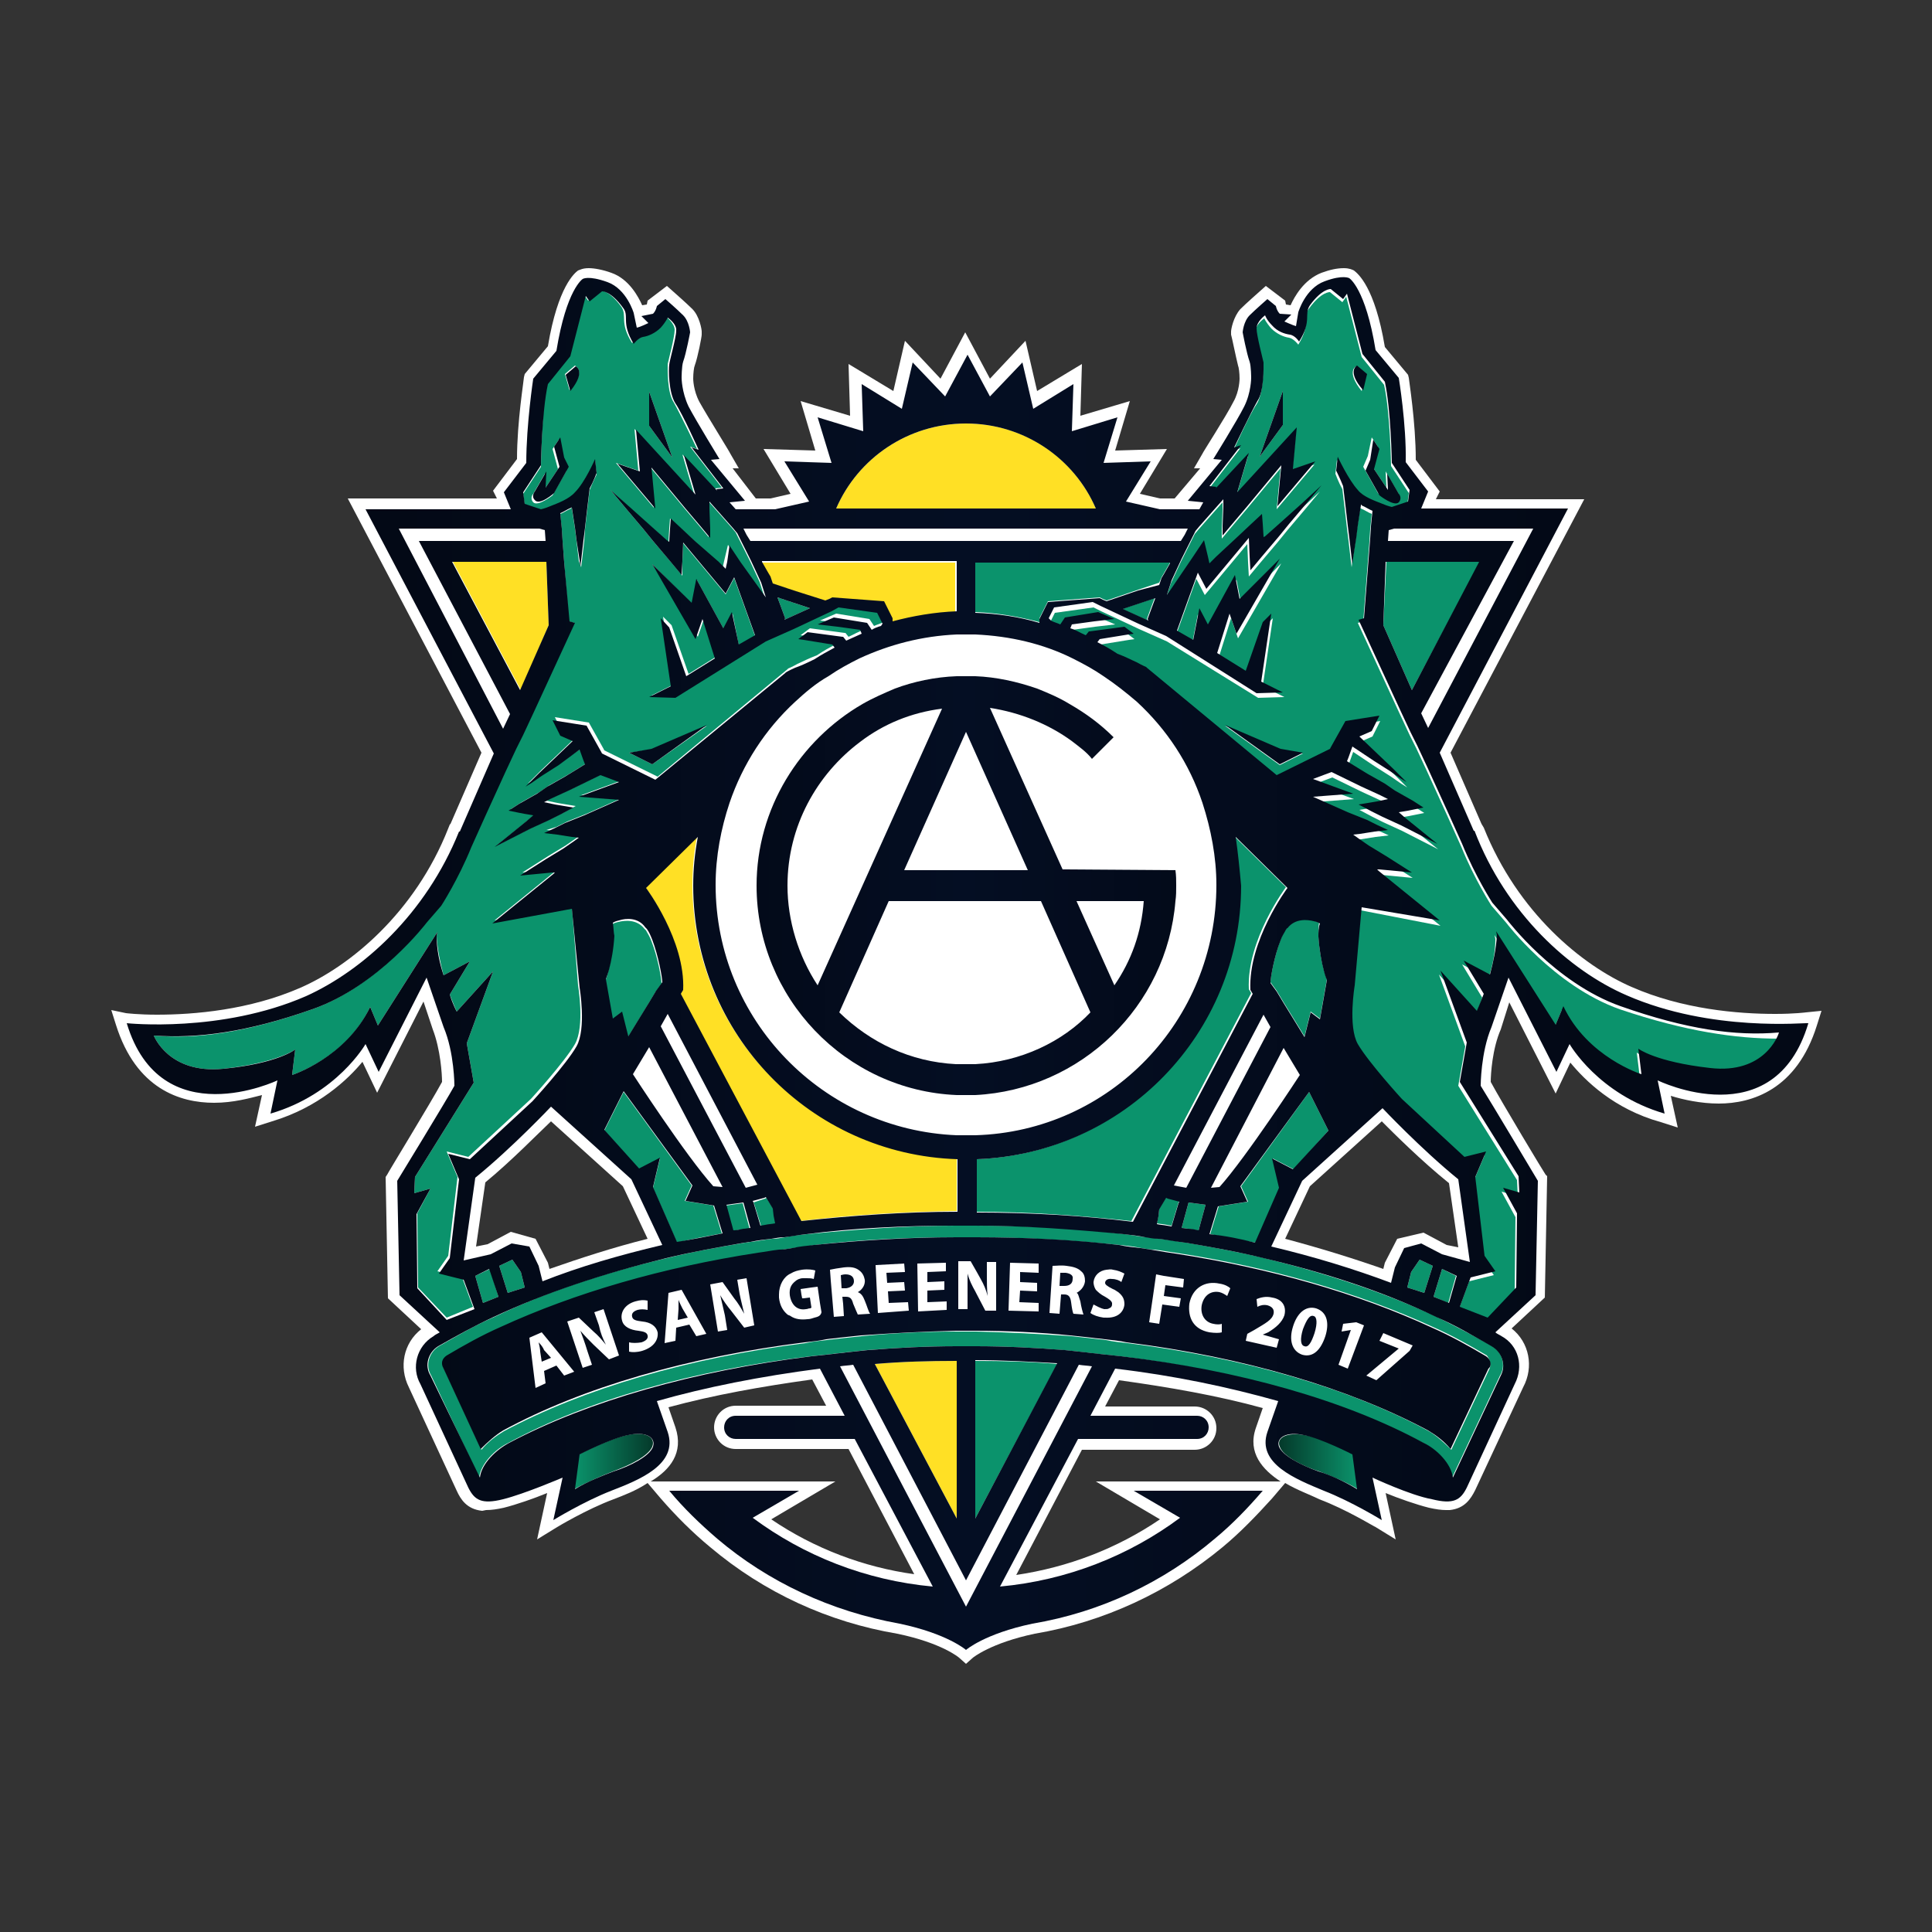 <?xml version="1.0" encoding="utf-8"?>
<!-- Generator: Adobe Illustrator 25.1.0, SVG Export Plug-In . SVG Version: 6.00 Build 0)  -->
<svg version="1.1" id="Layer_1" xmlns="http://www.w3.org/2000/svg" xmlns:xlink="http://www.w3.org/1999/xlink" x="0px" y="0px"
	 viewBox="0 0 250 250" style="enable-background:new 0 0 250 250;" xml:space="preserve">
<rect x="0" y="0" width="250" height="250" fill="#333333" stroke="none"/>
<style type="text/css">
	.st0{fill:none;}
	.st1{fill:#FFFFFF;}
	.st2{fill:#FFE025;}
	.st3{fill:#0B936C;}
	.st4{fill:url(#SVGID_1_);}
	.st5{fill:url(#SVGID_2_);}
	.st6{fill:url(#SVGID_3_);}
	.st7{fill:url(#SVGID_4_);}
	.st8{fill:url(#SVGID_5_);}
	.st9{fill:url(#SVGID_6_);}
	.st10{fill:url(#SVGID_7_);}
	.st11{fill:url(#SVGID_8_);}
	.st12{fill:url(#SVGID_9_);}
	.st13{fill:url(#SVGID_10_);}
	.st14{fill:url(#SVGID_11_);}
	.st15{fill:url(#SVGID_12_);}
	.st16{fill:url(#SVGID_13_);}
	.st17{fill:url(#SVGID_14_);}
	.st18{fill:url(#SVGID_15_);}
	.st19{fill:url(#SVGID_16_);}
	.st20{fill:url(#SVGID_17_);}
	.st21{fill:url(#SVGID_18_);}
</style>
<g id="Layer_1_1_">
</g>
<g id="레이어_1">
	<rect x="8" y="8" class="st0" width="234" height="234"/>
</g>
<g id="_레이어_2">
	<g id="_레이어_1-2">
		<path class="st1" d="M62.9,195.4L62.9,195.4c0.7,0,1.4-0.1,2.3-0.3c1.6-0.4,3.9-1.2,5.6-1.9l-1.3,6l2.6-1.6c0,0,3.8-2.3,7.3-3.6
			c1.3-0.5,2.9-1.1,4.4-2.1l1.7,2c2,2.3,4.1,4.4,6.4,6.3c7,5.9,15.3,9.7,24.2,11.2c5.8,1.2,8,3.1,8,3.1l0.9,0.8l0.9-0.8
			c0,0,2.3-1.9,8-3.1c8.9-1.5,17.3-5.4,24.3-11.2c2.3-1.9,4.4-4.1,6.4-6.3l1.7-2c1.5,0.9,3.2,1.5,4.4,2.1c3.5,1.3,7.2,3.6,7.3,3.6
			l2.6,1.6l-1.3-6c1.7,0.7,4,1.5,5.6,1.9c0.9,0.2,1.6,0.3,2.2,0.3h0.1h0.4c1.9-0.2,2.7-1.4,3.3-2.6l6.2-13.3
			c1.4-2.6,0.8-5.8-1.5-7.6l4.3-4l0.3-15.7L200,152c-0.1-0.1-5.7-9.4-7.1-12c0-1,0.2-4.3,1.3-6.8l1.1-3.5l6,11.8l1.9-4
			c1.9,2.3,5.6,6,11.7,7.7l2.2,0.7l-0.9-4.1c1.6,0.5,3.9,1,6.2,1c4.3,0,10.1-1.8,12.7-10.1l0.6-1.9l-2,0.2c0,0-1.5,0.2-4,0.2
			c-4.8,0-12-0.6-18.6-3.5c-6.4-2.8-14.7-9.6-19.1-20.6l-0.3-0.5l0,0l-4-9.2L205,64.6h-19.2l0.5-1l-3.1-4.1c0-4.9-0.9-10.4-0.9-10.6
			l-0.1-0.4l-3-3.6c-1.3-7.8-3.5-9.5-4-9.9c-0.2-0.1-0.6-0.3-1.3-0.3c-0.9,0-1.8,0.2-2.9,0.6c-2.3,0.9-3.5,3.1-4,4.2l-0.6-0.1
			l-0.1-0.5l-2.5-1.9l-0.9,0.8c-0.1,0.1-1.6,1.4-2.4,2.2c-0.9,1-1.2,2.6-1.2,2.9v0.2v0.2c0.1,0.3,0.6,2.8,0.9,4
			c0.1,0.2,0.2,1,0.2,1.7c0,0,0,1.6-0.8,3c-0.9,1.8-4,6.6-4,6.7l-1.1,1.9h0.8l-3.3,3.9h-1.9l-2.6-0.6l3.5-5.8l-6.7,0.2l1.9-6.4
			l-6.4,1.9l0.2-6.7l-5.8,3.5l-1.5-6.5l-4.6,4.9l-3.2-6l-3.2,6l-4.6-4.9l-1.5,6.5l-5.8-3.5l0.2,6.7l-6.4-1.9l1.9,6.4l-6.7-0.2
			l3.5,5.8l-2.6,0.6h-1.9l-3-3.9h0.8l-1.1-1.9c0-0.1-3-4.9-4-6.7c-0.8-1.5-0.8-3-0.8-3c0-0.7,0.1-1.5,0.2-1.7c0.4-1.1,0.9-3.7,0.9-4
			v-0.2v-0.2c0-0.3-0.3-2-1.2-2.9c-0.8-0.8-2.3-2.1-2.4-2.2l-0.9-0.8l-2.5,1.9l-0.1,0.5l-0.6,0.1c-0.5-1.1-1.7-3.4-4-4.2
			c-1.1-0.4-2.2-0.6-2.9-0.6c-0.8,0-1.1,0.2-1.4,0.3c-0.4,0.3-2.6,2-3.9,9.8l-3,3.6l-0.1,0.4c0,0.3-0.9,5.8-0.9,10.6l-3.1,4.1l0.5,1
			H45l17.3,32.9l-4,9.2l-0.1,0.1l-0.2,0.5c-4.3,10.9-12.7,17.8-19.1,20.6c-6.6,2.9-13.8,3.5-18.6,3.5c-2.4,0-4-0.2-4-0.2l-1.9-0.4
			l0.6,1.9c2.6,8.3,8.3,10.1,12.7,10.1c2.5,0,4.6-0.6,6.2-1l-0.9,4.1l2.2-0.7c6-1.8,9.8-5.4,11.7-7.7l1.9,4l6-11.8l1.2,3.6
			c1,2.6,1.2,5.8,1.2,6.8c-1.4,2.6-7.1,11.9-7.1,12l-0.2,0.3l0.3,15.7l4.3,4c-2.3,1.8-2.9,4.9-1.6,7.5l6.2,13.4
			c0.5,1.1,1.3,2.4,3.3,2.6L62.9,195.4L62.9,195.4z M71.3,145.1l9.3,8.4l3.2,6.8c-4.4,1.1-8.7,2.5-12.7,3.9l-0.2-0.8l-1.6-3.1
			l-3.2-0.9l-3,1.6l-1.5,0.3l1.2-8.3C66.2,150.2,69.6,146.7,71.3,145.1L71.3,145.1z M180.8,160.3l-1.6,3.1l-0.2,0.8
			c-4-1.4-8.2-2.7-12.7-3.9l3.2-6.8l9.3-8.4c1.6,1.6,5.1,5.1,8.7,8l1.2,8.3l-1.5-0.3l-3-1.6L180.8,160.3L180.8,160.3z M99.8,196.6
			l8.3-4.9H84.2c2.5-1.5,4.3-3.7,3.2-7l-0.9-2.6c5.9-1.6,12.1-2.7,18.6-3.6l1.8,3.4H95.2c-1.6,0-2.8,1.3-2.8,2.8s1.2,2.8,2.8,2.8
			h14.6l8.5,16.2C111.8,202.8,105.4,200.4,99.8,196.6L99.8,196.6z M141.8,191.7l8.3,4.9c-5.6,3.8-11.9,6.2-18.6,7.2l8.5-16.2h14.6
			c1.5,0,2.8-1.2,2.8-2.8s-1.3-2.8-2.8-2.8H143l1.8-3.4c6.5,0.9,12.8,2,18.6,3.6l-0.9,2.6c-1.1,3.2,0.9,5.4,3.2,6.9H141.8z"/>
		<path class="st1" d="M83,170.8c-0.9-0.1-1.2-0.2-1.3-0.6c-0.1-0.3,0.1-0.7,0.7-0.9c0.4-0.1,0.9-0.1,1.3,0v-1.2
			c-0.4-0.1-0.9-0.1-1.6,0.1c-1.4,0.4-2,1.4-1.7,2.5c0.3,0.9,1,1.2,2.1,1.3c0.8,0.1,1.1,0.2,1.2,0.6c0.1,0.4-0.1,0.8-0.8,0.9
			c-0.6,0.2-1.1,0.1-1.6,0v1.2c0.4,0.1,1,0.1,1.7-0.1c1.6-0.5,2.1-1.5,1.8-2.6C84.7,171.4,84.1,171,83,170.8L83,170.8z M77,170
			l0.6,1.7c0.3,0.9,0.6,1.7,0.9,2.5l0,0c-0.5-0.6-1-1.2-1.6-1.7l-1.9-1.8l-1.5,0.5l2,6l1.2-0.4l-0.6-1.8c-0.3-0.9-0.7-1.8-0.9-2.6
			l0,0c0.5,0.6,1.1,1.2,1.7,1.8l2,1.9l1.3-0.5l-2-6L77,170L77,170z M68.6,173.1l0.8,6.5l1.3-0.6l-0.2-1.6l1.6-0.7l1,1.3l1.3-0.6
			l-4.2-5.1L68.6,173.1L68.6,173.1z M71.3,175.8l-1.2,0.5l-0.2-1.3c-0.1-0.4-0.2-0.9-0.2-1.2l0,0c0.2,0.3,0.5,0.7,0.8,1L71.3,175.8
			L71.3,175.8z M163.5,131.2l-11.6,22.1l1.6,0.3l11-20.9L163.5,131.2z M144.2,127.5c2.2-3.2,3.5-7,3.9-10.9h-8.7L144.2,127.5z
			 M114.9,168.6l-0.1-1.5l2.2-0.1l-0.1-1.1l-2.2,0.1l-0.1-1.3l2.4-0.1l-0.1-1.1l-3.7,0.2l0.3,6.2l3.9-0.2l-0.1-1.1L114.9,168.6z
			 M86.6,167.3l-0.5,6.5l1.4-0.3l0.1-1.7l1.7-0.4l0.9,1.5l1.4-0.3l-3.2-5.7L86.6,167.3L86.6,167.3z M87.7,170.7l0.1-1.4
			c0-0.4,0-0.9,0-1.2l0,0c0.2,0.4,0.4,0.8,0.6,1.1l0.7,1.2L87.7,170.7z M110.8,167.1L110.8,167.1c0.5-0.3,1-0.9,0.9-1.6
			c0-0.6-0.3-1-0.7-1.2c-0.5-0.3-1.1-0.4-2-0.4c-0.8,0.1-1.3,0.2-1.8,0.3l0.1,1.4l0.4,4.7l1.3-0.1l-0.1-1.6l-0.1-0.9h0.4
			c0.6,0,0.9,0.2,1,0.9c0.3,0.8,0.4,1.2,0.6,1.4l1.4-0.1c-0.1-0.2-0.4-1-0.7-1.7C111.6,167.7,111.3,167.2,110.8,167.1L110.8,167.1z
			 M109.5,166.7h-0.6l-0.1-1.7c0.1,0,0.3-0.1,0.6-0.1c0.7,0,1,0.2,1,0.8C110.5,166.3,110.2,166.7,109.5,166.7L109.5,166.7z
			 M95.3,165.6l0.3,1.8c0.2,0.9,0.3,1.8,0.6,2.6l0,0c-0.4-0.7-0.9-1.3-1.3-2l-1.6-2.1l-1.6,0.3l1,6.1l1.2-0.2l-0.3-1.9
			c-0.2-1-0.4-1.9-0.6-2.6l0,0c0.4,0.7,0.9,1.4,1.4,2l1.7,2.2l1.4-0.3l-1-6.1L95.3,165.6L95.3,165.6z M125,204.5l-14.6-27.9
			c-0.6,0.1-1.1,0.1-1.7,0.2l16.3,31.1l16.3-31.1c-0.6-0.1-1.1-0.1-1.7-0.2L125,204.5z M111.4,96c-5.8,4.3-9.4,11-9.4,18.6
			c0,4.6,1.3,9.1,3.9,12.8l16.1-35.8C118,92.2,114.4,93.7,111.4,96 M86.5,131.2l-0.9,1.6l11,20.9l1.6-0.3L86.5,131.2z M115.2,116.6
			l-6.4,14.4c3.9,3.9,9.2,6.4,15.1,6.7c0.9,0,1.7,0,2.5,0c5.9-0.3,11.1-2.8,15.1-6.7l-6.4-14.4L115.2,116.6L115.2,116.6z"/>
		<path class="st1" d="M147.1,90.9c-1.3-1.2-2.7-2.4-4.3-3.3c-1.3-0.9-2.6-1.6-4-2.3c-3.9-1.8-8.1-2.9-12.6-3.1c-0.4,0-0.9,0-1.2,0
			c-0.4,0-0.9,0-1.2,0c-4.5,0.2-8.8,1.2-12.6,3.1c-1.4,0.7-2.7,1.4-4,2.3c-1.5,1-2.9,2.1-4.3,3.3c-3.9,3.6-6.8,8-8.5,13.1
			c-1.1,3.4-1.8,7-1.8,10.6c0,17.5,13.8,31.7,31.2,32.4c0.4,0,0.9,0,1.2,0s0.9,0,1.2,0c17.3-0.7,31.2-14.9,31.2-32.4
			c0-3.7-0.7-7.3-1.8-10.6C153.9,99,151,94.5,147.1,90.9L147.1,90.9z M152.1,116.6c-1,13.6-12.1,24.5-25.9,25.1c-0.4,0-0.9,0-1.2,0
			s-0.9,0-1.2,0c-14.5-0.7-25.9-12.6-25.9-27.1c0-10.1,5.5-18.9,13.7-23.5c1.3-0.8,2.7-1.4,4.2-2c2.6-0.9,5.3-1.5,8-1.6
			c0.4,0,0.9,0,1.2,0s0.9,0,1.2,0c2.8,0.1,5.6,0.7,8,1.6c1.4,0.6,2.8,1.2,4.2,2c2.1,1.2,4,2.6,5.7,4.3l-2.8,2.8
			c-0.9-0.9-1.7-1.6-2.6-2.3c-3-2.3-6.6-3.8-10.6-4.3l9.4,20.9h14.5c0.1,0.7,0.1,1.3,0.1,2S152.1,115.9,152.1,116.6L152.1,116.6z
			 M66,92.4L54.2,70h16.3l-0.1-1.4l-0.7-0.2H51.6l13.6,25.8L66,92.4z M120.1,168.5v-1.5h2.2v-1.1h-2.2v-1.3l2.4-0.1v-1.1l-3.7,0.1
			l0.1,6.2l3.9-0.1v-1.1L120.1,168.5z"/>
		<path class="st1" d="M133,112.5l-8-17.9l-8,17.9H133z M106,166.9l-0.8,0.1l-1.4,0.2l0.1,0.7l0.1,0.5h0.2l0.8-0.1l0.2,1.3
			c0,0-0.1,0.1-0.2,0.1s-0.3,0.1-0.5,0.1c-1.1,0.1-2-0.6-2.1-1.8c-0.1-0.9,0.2-1.5,0.7-1.8c0.3-0.2,0.7-0.4,1-0.4c0.2,0,0.4,0,0.5,0
			c0.4,0,0.7,0.1,0.9,0.1l0.2-1.1c-0.3-0.1-0.9-0.2-1.7-0.1c-0.6,0.1-1.1,0.3-1.5,0.5c-0.9,0.6-1.5,1.5-1.5,2.7c0,0.1,0,0.3,0,0.4
			c0.1,0.9,0.5,1.7,1.1,2.2c0.1,0.1,0.2,0.2,0.4,0.2c0.6,0.3,1.3,0.5,2.2,0.4c0.3,0,0.6-0.1,0.9-0.2c0.5-0.1,0.9-0.3,1-0.4l-0.2-1.2
			L106,166.9L106,166.9z M173.7,171.3l-0.2,1l1.2-0.2l0,0l-1.6,4.5l1.2,0.5l2-5.7l-1-0.4L173.7,171.3z M179.5,68.6l-0.1,1.4h16.4
			L184,92.4l0.9,1.9l13.6-25.8h-18.2L179.5,68.6z M170.3,169.3c-1.4-0.5-2.6,0.7-3,2.4c-0.5,1.6-0.3,3.2,1.2,3.6
			c1.4,0.4,2.5-0.6,3-2.4C172,171.3,171.8,169.7,170.3,169.3L170.3,169.3z M170.2,172.5c-0.4,1.3-0.9,1.9-1.3,1.7
			c-0.5-0.2-0.7-0.9-0.2-2.2c0.4-1.3,0.9-1.9,1.4-1.7C170.4,170.4,170.5,171.2,170.2,172.5L170.2,172.5z M164.7,167.8
			c-0.8-0.2-1.5-0.1-2,0.2l0.1,1c0.4-0.2,0.9-0.3,1.3-0.2c0.7,0.2,0.9,0.6,0.8,1.1c-0.2,0.7-0.9,1.2-2.5,2.1l-0.9,0.5l-0.2,0.9
			l4,0.9l0.3-1.1l-2.1-0.6l0,0l0.7-0.3c1-0.6,1.9-1.1,2.1-2.2C166.5,169,166,168.1,164.7,167.8L164.7,167.8z M154,168.7
			c-0.3,1.8,0.5,3.3,2.6,3.7c0.8,0.1,1.3,0.1,1.6,0v-1.1c-0.3,0.1-0.8,0.1-1.1,0c-1.2-0.2-1.8-1.1-1.5-2.4c0.3-1.4,1.2-1.9,2.3-1.7
			c0.5,0.1,0.9,0.3,1,0.5l0.5-1c-0.2-0.2-0.8-0.4-1.4-0.6C156.1,165.7,154.4,166.7,154,168.7L154,168.7z M178.6,173.5l2.5,1l0,0
			l-4.2,3.5l1.3,0.6l4.3-3.8l0.4-0.9l-3.8-1.6L178.6,173.5z M97.1,70h55.7l0.5-0.8l0.4-0.8H96.3l0.4,0.8L97.1,70z M127.6,165.2
			c0,0.9,0,1.8,0.1,2.6l0,0c-0.3-0.8-0.7-1.5-0.9-2.2l-0.5-0.9l-0.8-1.4H124v6.2h1.2v-1.9c0-1,0-1.9,0-2.7l0,0
			c0.3,0.8,0.7,1.5,1,2.3l0.1,0.2l1.2,2.3h1.4v-6.2h-1.2L127.6,165.2z M140.2,165.6c0-0.6-0.1-1-0.5-1.3c-0.4-0.4-1-0.6-1.9-0.7
			c-0.8,0-1.4,0-1.8,0l-0.4,6.1l1.3,0.1l0.2-2.5h0.4c0.6,0,0.8,0.3,0.9,1c0.1,0.8,0.3,1.3,0.3,1.5l1.3,0.1l0,0l0,0
			c-0.1-0.3-0.2-1-0.4-1.7c-0.1-0.6-0.3-1-0.8-1.2l0,0C139.6,166.9,140.2,166.4,140.2,165.6L140.2,165.6z M137.8,166.5h-0.6l0.1-1.7
			c0.1,0,0.3,0,0.7,0c0.7,0.1,0.9,0.4,0.9,0.9C138.8,166.2,138.4,166.6,137.8,166.5L137.8,166.5z M143.9,165.2
			c0.6,0.1,1,0.3,1.2,0.4l0.4-1.1c-0.4-0.2-0.9-0.4-1.5-0.5c-0.3,0-0.6,0-0.8,0c-0.9,0.2-1.6,0.8-1.7,1.6c0,0.4,0.1,0.8,0.3,1
			c0.3,0.4,0.7,0.7,1.2,0.9s0.9,0.5,0.9,0.8c0,0.1,0,0.1,0,0.2c0,0.3-0.2,0.4-0.4,0.5c-0.2,0.1-0.4,0.1-0.6,0.1
			c-0.6-0.1-1.1-0.3-1.4-0.6l-0.4,1.1c0.3,0.2,0.9,0.5,1.7,0.6c0.1,0,0.1,0,0.2,0c1.5,0.1,2.4-0.7,2.5-1.7c0.1-0.7-0.2-1.1-0.8-1.6
			c-0.2-0.2-0.4-0.3-0.7-0.4c-0.8-0.4-1-0.6-1-0.9C143,165.4,143.3,165.2,143.9,165.2L143.9,165.2z M130.5,169.7l3.9,0.1v-1.1
			l-2.5-0.1l0.1-1.5l2.2,0.1V166l-2.2-0.1l0.1-1.3l2.4,0.1v-1.1l-3.7-0.1L130.5,169.7z M149.6,164.9l-0.4,2.8l-0.5,3.4l1.3,0.2
			l0.4-2.5l2.2,0.3l0.2-1.1l-2.2-0.3l0.2-1.4l2.3,0.3l0.2-1.1l-2.6-0.4L149.6,164.9z"/>
		<path class="st2" d="M125,54.8c-7.5,0-14,4.5-16.8,11h33.6C139,59.3,132.6,54.8,125,54.8 M123.8,156.7v-6.8
			c-19-0.7-34.2-16.2-34.2-35.4c0-2.2,0.2-4.3,0.6-6.3l-6.7,6.6c0,0,5.1,6.8,4.8,13.2l-0.3,0.5l15.5,29.5
			C110.1,157.2,116.9,156.8,123.8,156.7 M113.2,176.5l10.6,20v-20.4C120.2,176.1,116.7,176.2,113.2,176.5 M71,80.9l-0.3-8.2H58.6
			l8.8,16.6L71,80.9z M107.1,77.6l0.4-0.2l6.7,0.5l1.1,2.2v0.5c2.7-0.8,5.5-1.2,8.3-1.3v-6.5H98.6v0.1l0.8,1.4l0.3,0.5l0.3,0.9
			l2.7,0.9l4.1,1.4L107.1,77.6z"/>
		<path class="st3" d="M126.2,150v6.8c6.9,0,13.7,0.5,20.2,1.2l15.5-29.5l-0.3-0.5c-0.3-6.4,4.8-13.2,4.8-13.2l-6.7-6.6
			c0.4,2.1,0.6,4.2,0.6,6.3C160.4,133.8,145.2,149.4,126.2,150L126.2,150z M179,80.9l3.7,8.4l8.8-16.6h-12.1L179,80.9z M126.2,196.5
			l10.6-20c-3.4-0.3-7-0.4-10.6-0.4V196.5z M150.3,74.7l0.3-0.5l0.8-1.4v-0.1h-25.2v6.5c2.8,0.1,5.7,0.6,8.3,1.3V80l1.1-2.2l6.7-0.5
			l0.4,0.2l0.5,0.2l4.1-1.4l2.7-0.9L150.3,74.7L150.3,74.7z M160.6,153.5l0.9,2l-3.8,0.6l-1.1,3.6c2,0.4,4,0.8,5.9,1.1l3.1-7.1
			l-0.9-3.8l2.7,1.4l4.5-5l-2.5-5L160.6,153.5L160.6,153.5z M185.5,167.8l1.9,0.8l1-3.5l-1.8-0.9L185.5,167.8z M182.6,164.6l-0.5,2
			l2.2,0.7l1.1-3.5l-1.7-0.8L182.6,164.6z M152.9,158.9c0.3,0,0.6,0.1,0.9,0.1c0.5,0.1,0.9,0.2,1.3,0.2l0.9-3.3l-0.7-0.1l-1.5-0.2
			L152.9,158.9L152.9,158.9z M150.9,154.9l-0.9,1.5l-0.1,0.9l-0.2,1c0.5,0.1,0.9,0.1,1.3,0.2l0.6,0.1l0.9-3l0.1-0.2l-1.5-0.5
			L150.9,154.9z"/>
		<path class="st3" d="M209.6,130.6c-8.5-3-14.7-11.2-14.7-11.2l-1.9-2.2c0,0-2.2-3.4-3.9-7.6l-1.8-4l-2.6-5.7l-1.4-3l-0.9-1.8
			l-1.4-3l-5.3-11.5l0.7-0.2l0.6-7.7l0.2-2.6l0.1-1.6l0.2-2c-0.5-0.2-0.9-0.5-1.4-0.7c0,0-0.1,0-0.1-0.1v0.1l-0.4,2.6l-0.2,1.6
			l-0.4,2.6l-0.1,0.8l-0.1-0.8l-0.3-2.6l-0.2-1.6l-0.3-2.6l-0.3-2.5c-0.5-0.9-0.9-2-0.9-2l0.2-1.8c0,0,1.3,3,2.6,4.3
			c0.8,0.9,2.2,1.4,3.2,1.8c0.7,0.3,1.2,0.4,1.2,0.4l1.2-0.4l0.9-0.3l0.2-1.5l-2.3-3.5c0,0-0.1-6.9-0.9-10.5l-2.9-3.6l-2-7.8
			l-0.5,0.7l-1.6-1.3c0,0-1.1-0.1-2.7,2.1c-0.9,1.1,0.3,1.9-1.4,4.7c0,0-0.6-0.8-1.2-0.9c-0.7-0.1-1.6-0.5-2.3-1.2
			c-0.7-0.8-0.9-1.3-0.9-1.3s-1.2,0.8-1.1,1.7c0,0.9,0.9,4,0.9,4.4c0.1,0.5,0.1,3.6-0.8,5c-0.9,1.3-3,6-3,6l0.9-0.3l-4.1,5.3
			l0.9,0.1l-0.1,0.2l4.3-4.6l-1.5,5.1l7.7-8.4l-0.5,5.4l2.9-1l-4.9,5.8v0.1v-0.1l0.5-5.3l-4.4,5.3l-2.2,2.6l-1,1.2v-1.2l0.1-2.6
			v-0.9l-0.8,0.9l-2.3,2.6l-0.5,0.6l-0.5,1l-1.3,2.6l-1.3,2.8l-0.6,1.9l3.3-4.6l1.4-2.1l0.5,2.1l0.2,0.9l0.9-0.9l2.8-2.6l1.7-1.6
			l1.4-1.3l0.1,1.3l0.1,1.6v0.1l0.2-0.1l1.8-1.6l2.9-2.6l2.6-2.4l-2,2.4l-2.2,2.6l-1.3,1.6l-2.2,2.6l-1.5,1.8l-0.1-1.8l-0.1-2.4
			l-2,2.4l-3.5,4.2l-1.1-2.1l-2.7,7.5l2.1,1.2l0.8-4.1l1.1,2.1L160,75l0.6,3.1l5.2-5.2l-5.6,9.7l-0.9-2.6l-1.6,5.1l3.7,2.3l2.2-6.3
			l1.1-1.1l-1.3,8.8l2.8,1.4l-3.4,0.1L151,83l-3.6-1.6l-4.9-2.3l-1-0.5l-5,0.7l-0.7,1.4l0.3,0.3c0.5,0.1,0.9,0.3,1.2,0.5l0.6-0.9
			l4.3-0.7l0,0l2.1,0.9l-2.6,0.3l-2.9,0.4l-0.2,0.5c0.7,0.3,1.3,0.6,2,0.9l0.4-0.5h0.1l4.5-0.6l0,0l1.2,0.9l-0.7,0.1l-3.7,0.6
			l-0.3,0.4c0.9,0.5,1.7,0.9,2.6,1.5c1,0.5,1.9,0.9,2.5,1.1c0.9,0.4,1.2,0.6,1.2,0.6l0.1,0.1l16.8,13.9l6.9-3.4l0.1-0.2l1.9-3.4
			l4.4-0.7l-1,2l-1.6,0.7l2.3,2.2l2,1.9l1.1,1.1l0.7,0.7l-0.8-0.5l-1.3-0.9l-2.2-1.4l-2.7-1.8l-0.5,1.4l-0.2,0.5l2.6,1.6l2.3,1.3
			l1.3,0.9l2.3,1.3l1.4,0.9l-2,0.4l-1.2,0.2l0.8,0.7l4.2,3.4l-4.7-2.4l-2.4-1.1l-1.4-0.7l-1.7-0.9l2.4-0.4l1.4-0.3l-1-0.5l-2.4-1.1
			l-3.9-1.9l-2.4,0.9l5.2,1.9l-5.2,0.4l4.5,2l2.5,1l1.4,0.7l1.3,0.6l-1.7,0.2l-1.9,0.3l-0.9,0.1l0.7,0.5l1.3,0.9l2.3,1.4l3.3,2.1
			l-4.2-0.4h-0.3l0.2,0.2l7.9,6.4l-10.3-2l-1,10.2c0,0-0.9,5.3,0.4,7.6s5.7,7.1,5.7,7.1l8.1,7.5l2.8-0.7l-1.4,3.3l1.2,10.2l1.4,2
			l-3.2,0.8l-1.4,3.8l3.6,1.4l3.7-3.9l0.1-9.6l-1.8-3.3l2.1,0.6l-0.1-2.1l-4.3-6.9l-3.3-5.3l0.9-5.1l-3.4-9.3l4.7,5.2
			c0,0,0.5-0.9,0.9-2.2l-2.6-4.3l3.4,1.8c0.5-1.5,0.9-3.3,0.9-5.1l-0.1-0.5l7.7,12.1l1-2.4c3.2,6.6,10.1,8.8,10.1,8.8l-0.4-3.3
			c0,0,2.2,1.8,9.3,2.5c7.1,0.8,9-4.3,9-4.3C224.7,134.4,218.2,133.5,209.6,130.6L209.6,130.6z M177.5,56.6l0.8,1.2l-0.7,2.6
			l1.8,2.7l-0.1-2.1l1.5,2.6c0,0,0.5,0.6,0,1.1c-0.6,0.8-2.5-0.9-2.5-0.9l-1.9-3.4l0.6-1.4L177.5,56.6L177.5,56.6z M175.5,47.4
			l1.3,1.1l-0.6,2.1C174.1,48,175.5,47.4,175.5,47.4 M166,55l-3,4.1l3-8.5V55z M165.6,99l-7.1-5.1l7.2,3.1l2.9,0.5L165.6,99z"/>
		<path class="st3" d="M149.4,77.4l-0.9,0.3l-3.3,1.1l3.3,1.5l-0.1-0.2l0.7-1.9L149.4,77.4z M170,119.1c-0.9-0.3-2.5-0.4-3.4,0.9
			c-0.1,0.1-0.1,0.1-0.2,0.2c-0.3,0.4-0.5,0.9-0.7,1.4c-0.8,2.1-1.3,4.9-1.3,5.5l0.8,1.1l0.9,1.5l1.6,2.6l1.1,1.8l0.8-3.2l1.2,0.9
			l0.9-5.1c0,0-0.2-0.5-0.4-1.2c-0.3-1.1-0.6-2.7-0.7-4.4c0-0.7,0-1.2,0.1-1.8C170.7,119.4,170.4,119.3,170,119.1L170,119.1z
			 M93.4,159.6l-1.1-3.6l-3.7-0.6l0.9-2l-8.8-12.1l-2.5,5l4.5,5l2.7-1.4l-0.9,3.8l3.1,7.1C89.5,160.3,91.4,160,93.4,159.6
			 M61.5,165.1l1,3.5l2-0.8l-1.1-3.6L61.5,165.1z M64.6,163.8l1.1,3.5l2.2-0.7l-0.5-2l-1.1-1.6L64.6,163.8z M94.6,155.9l-0.7,0.1
			l0.9,3.3c0.5-0.1,0.9-0.2,1.3-0.2c0.3,0,0.6-0.1,0.9-0.1l-0.9-3.3L94.6,155.9L94.6,155.9z M98.5,158.7l0.6-0.1
			c0.5-0.1,0.9-0.1,1.3-0.2l-0.2-1l-0.1-0.9l-0.9-1.5l-0.2,0.1l-1.5,0.5l0.1,0.2L98.5,158.7z"/>
		<path class="st3" d="M61.2,169.1l-1.4-3.8l-3.2-0.8l1.4-2l1.2-10.2l-1.4-3.3l2.8,0.7l8.1-7.5c0,0,4.3-4.7,5.7-7.1
			c1.3-2.3,0.4-7.6,0.4-7.6l-0.8-10.2L64,119.1l7.9-6.4l0.2-0.2h-0.3l-4.2,0.4l3.3-2.1l2.3-1.4l1.3-0.9l0.7-0.5l-0.9-0.1l-1.9-0.3
			l-1.7-0.2L72,107l1.4-0.7l2.5-1l4.5-2l-5.2-0.4l5.2-1.9l-2.4-0.9l-3.9,1.9l-2.4,1.1l-1,0.5l1.4,0.3l2.4,0.4l-1.7,0.9l-1.4,0.7
			l-2.4,1.1l-4.7,2.4l4.2-3.4l0.8-0.7l-1.2-0.2l-2-0.4l1.4-0.9l2.3-1.3l1.3-0.9l2.3-1.3l2.6-1.6l-0.2-0.5l-0.5-1.4l-2.7,1.8
			l-2.2,1.4l-1.3,0.9l-0.8,0.5l0.7-0.7l1.1-1.1l2-1.9l2.3-2.2l-1.6-0.7l-1-2l4.4,0.7l1.9,3.4l0.1,0.2l6.9,3.4l16.8-13.9l0.1-0.1
			c0,0,0.5-0.2,1.2-0.6c0.7-0.3,1.4-0.7,2.5-1.1c0.9-0.6,1.6-1,2.6-1.5l-0.3-0.4l-3.7-0.6l-0.7-0.1l1.2-0.9l0,0l4.5,0.6h0.1l0.4,0.5
			c0.7-0.3,1.3-0.7,2-0.9l-0.2-0.5l-2.9-0.4l-2.6-0.3l2.1-0.9l0,0l4.3,0.7l0.6,0.9c0.4-0.2,0.9-0.3,1.2-0.5l0.3-0.3l-0.7-1.4l-5-0.7
			l-0.9,0.5l-4.9,2.3l-3.6,1.6l-11.7,7.4L84.3,90l2.8-1.4l-1.3-8.8l1.1,1.1l2.2,6.3l3.7-2.3l-1.6-5.1l-0.9,2.6L84.4,73l5.2,5.2
			l0.6-3.1l3.5,6.4l1.1-2.1l0.8,4.1l2.1-1.2l-2.7-7.5l-1.1,2.1l-3.5-4.2l-2-2.4l-0.1,2.4v1.8l-1.5-1.8L84.5,70l-1.3-1.6L81,65.8
			l-2-2.4l2.6,2.4l2.9,2.6l1.8,1.6l0.2,0.1V70l0.1-1.6l0.1-1.3l1.4,1.3l1.7,1.6l2.8,2.6l0.9,0.9l0.2-0.9l0.5-2.1l1.4,2.1l3.3,4.6
			l-0.6-1.9l-1.3-2.8l-1.3-2.6l-0.5-1l-0.5-0.6l-2.3-2.6l-0.8-0.9v0.9l0.1,2.6v1.2l-1-1.2l-2.2-2.6l-4.4-5.3l0.5,5.3v0.1v-0.1
			l-4.9-5.8l2.9,1l-0.5-5.4l7.7,8.4l-1.5-5.1l4.3,4.6l-0.1-0.2l0.9-0.1l-4.1-5.3l0.9,0.3c0,0-2.2-4.6-3-6c-0.9-1.3-0.8-4.4-0.8-5
			c0.1-0.5,0.9-3.5,0.9-4.4c0-0.9-1.1-1.7-1.1-1.7s-0.2,0.6-0.9,1.3c-0.7,0.8-1.6,1.1-2.3,1.2c-0.7,0.1-1.2,0.9-1.2,0.9
			c-1.7-2.7-0.6-3.5-1.4-4.7c-1.6-2.2-2.7-2.1-2.7-2.1l-1.6,1.3l-0.5-0.7l-2,7.8l-2.9,3.6C70.1,53.6,70,60.4,70,60.4l-2.3,3.5
			l0.2,1.5l0.9,0.3l1.2,0.4c0,0,0.5-0.1,1.2-0.4c1-0.4,2.5-0.9,3.2-1.8c1.2-1.3,2.6-4.3,2.6-4.3l0.2,1.8c0,0-0.5,1-0.9,2l-0.3,2.5
			l-0.3,2.6L75.6,70l-0.3,2.6l-0.1,0.8l-0.3-0.8L74.6,70l-0.2-1.6L74,65.8v-0.1c0,0-0.1,0-0.1,0.1c-0.5,0.2-0.9,0.5-1.4,0.7l0.2,2
			l0.1,1.6l0.2,2.6l0.6,7.7l0.7,0.2l-5.3,11.5l-1.4,3l-0.9,1.8l-1.4,3l-2.6,5.7l-1.8,4c-1.7,4.2-3.9,7.6-3.9,7.6l-1.9,2.2
			c0,0-6.2,8.2-14.7,11.2c-8.5,3-14.9,3.9-20.5,3.4c0,0,1.9,5,9,4.3c7.1-0.8,9.3-2.5,9.3-2.5l-0.4,3.3c0,0,7-2.2,10.1-8.8l1,2.4
			l7.7-12.1l-0.1,0.5c0.1,1.8,0.5,3.6,0.9,5.1l3.4-1.8l-2.6,4.3c0.5,1.3,0.9,2.2,0.9,2.2l4.7-5.2l-3.4,9.3l0.9,5.1l-3.3,5.3
			l-4.3,6.9l-0.1,2.1l2.1-0.6L54,157l0.1,9.6l3.7,3.9L61.2,169.1L61.2,169.1z M84.3,97l7.2-3.1l-7.1,5l-3-1.5L84.3,97z M84,50.7
			l3,8.5l-3-4.1V50.7z M71.5,64.1c0,0-1.9,1.5-2.5,0.9c-0.5-0.6,0-1.1,0-1.1l1.5-2.6l-0.1,2.1l1.8-2.7l-0.7-2.6l0.8-1.2l0.4,2.6
			l0.6,1.4L71.5,64.1L71.5,64.1z M73.7,50.5l-0.6-2.1l1.3-1.1C74.5,47.4,75.9,48,73.7,50.5"/>
		<path class="st3" d="M104.8,78.7l-3.3-1.1l-0.9-0.3l0.3,0.8l0.7,1.9l-0.1,0.2L104.8,78.7z M78.7,125.7c-0.1,0.4-0.2,0.9-0.4,1.2
			l0.9,5.1l1.2-0.9l0.8,3.2l1.1-1.8l1.6-2.6l0.9-1.5l0.8-1.1c0-0.7-0.5-3.5-1.3-5.5c-0.2-0.6-0.5-1-0.7-1.4
			c-0.1-0.1-0.1-0.1-0.2-0.2c-1-1.3-2.6-1.1-3.4-0.9c-0.5,0.1-0.8,0.3-0.8,0.3c0.1,0.6,0.1,1.2,0.1,1.8
			C79.3,122.9,79,124.5,78.7,125.7L78.7,125.7z"/>
		
			<linearGradient id="SVGID_1_" gradientUnits="userSpaceOnUse" x1="74.357" y1="187.075" x2="84.516" y2="187.075" gradientTransform="matrix(1 0 0 1 0 2)">
			<stop  offset="0" style="stop-color:#0B936B"/>
			<stop  offset="1" style="stop-color:#04392A"/>
		</linearGradient>
		<path class="st4" d="M81.2,185.7c-2.2,0.4-6.3,2.5-6.3,2.5l-0.6,4.5c1.6-0.9,3.7-1.8,5-2.3c2.2-0.8,4.6-2,5.1-3.2
			C84.9,185.9,83.4,185.2,81.2,185.7L81.2,185.7z"/>
		
			<linearGradient id="SVGID_2_" gradientUnits="userSpaceOnUse" x1="165.509" y1="187.093" x2="175.668" y2="187.093" gradientTransform="matrix(1 0 0 1 0 2)">
			<stop  offset="0" style="stop-color:#04392A"/>
			<stop  offset="1" style="stop-color:#0B936B"/>
		</linearGradient>
		<path class="st5" d="M168.8,185.7c-2.2-0.4-3.7,0.3-3.2,1.5c0.4,1.2,2.9,2.5,5.1,3.2c1.3,0.5,3.4,1.3,5,2.3l-0.6-4.5
			C175.2,188.1,171,186,168.8,185.7L168.8,185.7z"/>
		<path class="st3" d="M185.9,170.4c-6.6-3.1-14.2-5.6-22.3-7.6c-3.3-0.8-6.7-1.4-10.1-2c-0.3,0-0.5-0.1-0.8-0.1
			c-0.9-0.2-1.8-0.3-2.7-0.4c-0.6-0.1-1.1-0.2-1.7-0.2c-0.9-0.1-1.9-0.3-2.8-0.4c-6.2-0.8-12.8-1.1-19.3-1.1h-2.5
			c-6.6,0-13,0.5-19.3,1.1c-0.9,0.1-1.9,0.2-2.8,0.4c-0.6,0.1-1.1,0.2-1.7,0.2c-0.9,0.1-1.9,0.3-2.7,0.4c-0.3,0-0.5,0.1-0.8,0.1
			c-3.5,0.6-6.9,1.2-10.1,2c-8.1,1.9-15.7,4.4-22.3,7.6c-2.6,1.1-4.9,2.5-7.2,3.8c-1.3,0.8-1.8,2.5-1,3.8l6.2,13.2
			c0.2-1.8,2.1-3.7,3.8-4.5c10.1-5.5,23.9-9.4,39.1-11.2c0.9-0.1,1.9-0.2,2.8-0.3c0.6-0.1,1.1-0.1,1.7-0.2c0.9-0.1,1.9-0.2,2.8-0.3
			c3.8-0.3,7.7-0.5,11.5-0.5h2.5c3.9,0,7.7,0.2,11.5,0.5c0.9,0.1,1.9,0.2,2.8,0.3c0.6,0.1,1.1,0.1,1.7,0.2c0.9,0.1,1.9,0.2,2.8,0.3
			c15.2,1.9,28.9,5.8,39.1,11.2c1.7,0.9,3.6,2.7,3.8,4.5l6.2-13.2c0.8-1.3,0.3-3-1-3.8C190.8,172.9,188.5,171.7,185.9,170.4
			 M192.7,177.2l-4.9,10.4c-0.9-0.9-1.9-1.8-2.9-2.4c-10.3-5.6-24-9.5-39-11.4c-0.9-0.1-1.9-0.2-2.8-0.4c-0.6-0.1-1.1-0.1-1.7-0.2
			c-0.9-0.1-1.9-0.2-2.8-0.3c-4.1-0.3-8.1-0.5-12.3-0.6h-2.5c-4.2,0-8.3,0.2-12.3,0.6c-0.9,0.1-1.9,0.2-2.8,0.3
			c-0.6,0.1-1.1,0.1-1.7,0.2c-0.9,0.1-1.9,0.2-2.8,0.4c-15.1,1.9-28.7,5.9-39,11.4c-1,0.6-2.1,1.4-2.9,2.4l-4.8-10.4
			c-0.4-0.7-0.2-1.4,0.4-1.7c2.2-1.3,4.5-2.6,7-3.7c9.5-4.4,20.9-7.7,33.3-9.6c1.5-0.2,2.9-0.5,4.4-0.7c0.9-0.1,1.9-0.2,2.8-0.4
			c6-0.7,12.2-1,18.5-1h2.5c6.3,0,12.5,0.4,18.5,1c0.9,0.1,1.9,0.2,2.8,0.4c0.6,0.1,1.1,0.2,1.7,0.2c0.9,0.1,1.9,0.3,2.7,0.4
			c12.4,1.9,23.7,5.2,33.3,9.6c2.5,1.1,4.8,2.4,7,3.7C192.8,175.9,193,176.7,192.7,177.2L192.7,177.2z"/>
		
			<linearGradient id="SVGID_3_" gradientUnits="userSpaceOnUse" x1="16.057" y1="46.863" x2="233.72" y2="46.863" gradientTransform="matrix(1 0 0 1 0 2)">
			<stop  offset="0.16" style="stop-color:#030916"/>
			<stop  offset="0.5" style="stop-color:#040E23"/>
			<stop  offset="0.87" style="stop-color:#030916"/>
		</linearGradient>
		<path class="st6" d="M176.9,48.4l-1.3-1.1c0,0-1.4,0.7,0.8,3.2L176.9,48.4z"/>
		
			<linearGradient id="SVGID_4_" gradientUnits="userSpaceOnUse" x1="16.064" y1="58.897" x2="233.716" y2="58.897" gradientTransform="matrix(1 0 0 1 0 2)">
			<stop  offset="0.16" style="stop-color:#030916"/>
			<stop  offset="0.5" style="stop-color:#040E23"/>
			<stop  offset="0.87" style="stop-color:#030916"/>
		</linearGradient>
		<path class="st7" d="M178.5,64.1c0,0,1.9,1.5,2.5,0.9c0.5-0.6,0-1.1,0-1.1l-1.5-2.6l0.1,2.1l-1.8-2.7l0.7-2.6l-0.8-1.2l-0.4,2.6
			l-0.6,1.4L178.5,64.1L178.5,64.1z"/>
		
			<linearGradient id="SVGID_5_" gradientUnits="userSpaceOnUse" x1="16.272" y1="122.796" x2="233.828" y2="122.796" gradientTransform="matrix(1 0 0 1 0 2)">
			<stop  offset="0.16" style="stop-color:#030916"/>
			<stop  offset="0.5" style="stop-color:#040E23"/>
			<stop  offset="0.87" style="stop-color:#030916"/>
		</linearGradient>
		<path class="st8" d="M210.5,128.8c-7.4-3.2-15.6-10.6-19.7-21.3h-0.1l-4.4-10.1l16.6-31.6h-19l0.9-2.2l-2.9-3.8
			c0.1-4.9-0.9-10.9-0.9-10.9l-3-3.6c-1.3-8-3.4-9.3-3.4-9.3s-0.8-0.5-3.2,0.4c-2.5,0.9-3.4,4-3.4,4l-0.3,1.8
			c-0.4-0.1-1.5-0.6-1.5-0.6l0.9-0.9l-1.5-0.1c-0.4-0.4-0.5-1-0.5-1l-1.1-0.9c0,0-1.6,1.4-2.3,2.1c-0.8,0.8-0.9,2.2-0.9,2.2
			s0.5,2.7,0.9,3.8c0.2,0.6,0.2,2.1,0.2,2.1s0,1.9-0.9,3.7c-0.9,1.8-4,6.8-4,6.8l1.1,0.1l-4.4,5.3l2,0.2l-0.5,0.9h-5.1l-4.4-1
			l3.2-5.2l-6.1,0.2l1.8-5.9l-5.9,1.8l0.2-6.1l-5.2,3.2l-1.4-6l-4.2,4.4l-2.9-5.4l-2.9,5.4l-4.2-4.4l-1.4,6l-5.2-3.2l0.2,6.1
			l-5.9-1.8l1.8,5.9l-6.1-0.2l3.2,5.2l-4.4,1h-5.1L94.4,65l2-0.2l-4.4-5.3l1.1-0.1c0,0-3-4.9-4-6.8c-0.9-1.9-0.9-3.7-0.9-3.7
			s0-1.5,0.2-2.1c0.4-1.1,0.9-3.8,0.9-3.8s-0.1-1.4-0.9-2.2c-0.8-0.8-2.3-2.1-2.3-2.1l-1.1,0.9c0,0-0.1,0.6-0.5,1L83,40.9l0.9,0.9
			c0,0-1,0.5-1.5,0.6L82,40.5c0,0-0.9-3.1-3.4-4s-3.2-0.4-3.2-0.4s-2.1,1.3-3.4,9.3l-3,3.6c0,0-0.9,5.9-0.9,10.9l-2.9,3.8l0.9,2.2
			H47.3l16.6,31.6l-4.4,10.1h-0.1c-4.3,10.7-12.5,18-19.8,21.3c-11,4.8-23.2,3.5-23.2,3.5c4.4,14.6,19.5,7.4,19.5,7.4l-0.9,4.3
			c8.6-2.5,12.3-9,12.3-9l1.7,3.6l6.2-12.2l2.2,6.4c1.4,3.3,1.4,7.6,1.4,7.6c-1.1,2-7.4,12.3-7.4,12.3l0.3,14.8l5.2,4.8
			c-0.3,0.2-0.6,0.3-0.8,0.5c-2.2,1.3-2.9,4.1-1.7,6.2l6.2,13.4c0.8,1.6,1.7,2.2,4.5,1.5c2.8-0.7,7.7-2.8,7.7-2.8l-1.2,5.5
			c0,0,3.9-2.4,7.5-3.8c3.6-1.4,8.7-3.4,7.3-7.6l-1.4-4c6.3-1.8,13.4-3.2,21.1-4.2l3.2,6.1H95.2c-0.9,0-1.5,0.7-1.5,1.5l0,0
			c0,0.9,0.7,1.5,1.5,1.5h15.4l10.1,19.1c-8.7-0.8-16.7-4-23.3-8.9l6-3.5H86.6c1.9,2.3,4,4.3,6.2,6.2c6.6,5.6,14.7,9.4,23.6,11
			c6.2,1.3,8.6,3.4,8.6,3.4s2.4-2.1,8.6-3.4c8.9-1.5,17-5.4,23.6-11c2.3-1.9,4.3-4,6.2-6.2h-16.7l6,3.5c-6.6,4.9-14.6,8.1-23.3,8.9
			l10.1-19.1h15.4c0.9,0,1.5-0.7,1.5-1.5l0,0c0-0.9-0.7-1.5-1.5-1.5h-13.8l3.2-6.1c7.7,0.9,14.7,2.4,21.1,4.2l-1.4,4
			c-1.4,4.1,3.7,6.1,7.3,7.6c3.6,1.4,7.5,3.8,7.5,3.8l-1.2-5.5c0,0,4.9,2.3,7.7,2.8c2.8,0.7,3.7,0.1,4.5-1.5l6.2-13.4
			c1.2-2.3,0.5-5-1.7-6.2c-0.3-0.2-0.6-0.3-0.8-0.5l5.2-4.8l0.3-14.8c0,0-6.2-10.4-7.4-12.3c0,0,0-4.3,1.4-7.6l2.2-6.4l6.2,12.2
			l1.7-3.6c0,0,3.7,6.5,12.3,9l-0.9-4.3c0,0,15.1,7.4,19.5-7.4C233.7,132.3,221.5,133.6,210.5,128.8L210.5,128.8z M198.4,68.4
			l-13.6,25.8l-0.9-1.9L195.9,70h-16.3l0.1-1.4l0.7-0.2L198.4,68.4L198.4,68.4z M182.7,89.3l-3.7-8.4l0.3-8.2h12.1L182.7,89.3
			L182.7,89.3z M125,54.8c7.5,0,14,4.5,16.8,11h-33.6C111,59.3,117.5,54.8,125,54.8 M153.7,68.4l-0.4,0.8l-0.5,0.8H97.1l-0.5-0.8
			l-0.4-0.8H153.7L153.7,68.4z M148.6,80.3l-3.3-1.5l3.3-1.1l0.9-0.3l-0.3,0.8l-0.7,1.9L148.6,80.3L148.6,80.3z M147.3,76.4
			l-4.1,1.4l-0.5-0.2l-0.4-0.2l-6.7,0.5l-1.1,2.2v0.5c-2.7-0.8-5.5-1.2-8.3-1.3v-6.5h25.2v0.1l-0.8,1.4l-0.3,0.5l-0.3,0.9
			L147.3,76.4L147.3,76.4z M159.9,108.3l6.7,6.6c0,0-5.1,6.8-4.8,13.2l0.3,0.5l-15.5,29.5c-6.5-0.8-13.3-1.2-20.2-1.2V150
			c19-0.7,34.2-16.2,34.2-35.4C160.4,112.4,160.2,110.4,159.9,108.3L159.9,108.3z M170.6,121.2c0.1,1.6,0.4,3.3,0.7,4.4
			c0.2,0.8,0.4,1.2,0.4,1.2l-0.9,5.1l-1.2-0.9l-0.8,3.2l-1.1-1.8l-1.6-2.6l-0.9-1.5l-0.8-1.1c0-0.7,0.5-3.5,1.3-5.5
			c0.2-0.6,0.5-1,0.7-1.4c0.1-0.1,0.1-0.2,0.2-0.2c1-1.3,2.6-1.1,3.4-0.9c0.5,0.1,0.8,0.3,0.8,0.3
			C170.6,120,170.6,120.7,170.6,121.2L170.6,121.2z M186.6,162.3l-2.7-1.4l-2.2,0.6l-1.2,2.5l-0.5,2c-4.8-1.8-10-3.4-15.5-4.7l4-8.5
			l10.4-9.4c0,0,5,5.3,9.8,9.2l1.5,10.7L186.6,162.3L186.6,162.3z M188.5,165.1l-1,3.5l-2-0.8l1.1-3.6L188.5,165.1L188.5,165.1z
			 M185.4,163.8l-1.1,3.5l-2.2-0.7l0.5-2l1.1-1.6L185.4,163.8z M167.3,151.3l-2.7-1.4l0.9,3.8l-3.1,7.1c-1.9-0.5-3.9-0.9-5.9-1.1
			l1.1-3.6l3.8-0.6l-0.9-2l8.9-12.2l2.5,5L167.3,151.3L167.3,151.3z M153.5,153.7l-1.6-0.3l11.6-22.1l0.9,1.6L153.5,153.7z
			 M156,155.9l-0.9,3.3c-0.5-0.1-0.9-0.2-1.3-0.2c-0.3,0-0.6-0.1-0.9-0.1l0.9-3.3l1.5,0.2L156,155.9L156,155.9z M152.6,155.5
			l-0.1,0.2l-0.9,3l-0.6-0.1c-0.5-0.1-0.9-0.1-1.3-0.2l0.2-1l0.1-0.9l0.9-1.5l0.2,0.1L152.6,155.5z M166.1,135.6l2.1,3.5
			c0,0-6.9,10.6-10.4,14.5l-1.1,0.1L166.1,135.6L166.1,135.6z M126.2,146.9c-0.4,0-0.9,0-1.2,0s-0.9,0-1.2,0
			c-17.3-0.7-31.2-14.9-31.2-32.4c0-3.7,0.7-7.3,1.8-10.6c1.7-5,4.6-9.5,8.5-13.1c1.3-1.2,2.7-2.4,4.3-3.3c1.3-0.9,2.6-1.6,4-2.3
			c3.9-1.8,8.1-2.9,12.6-3.1c0.4,0,0.9,0,1.2,0s0.9,0,1.2,0c4.5,0.2,8.8,1.2,12.6,3.1c1.4,0.7,2.7,1.4,4,2.3c1.5,1,2.9,2.1,4.3,3.3
			c3.9,3.6,6.8,8,8.5,13.1c1.1,3.4,1.8,7,1.8,10.6C157.4,132.1,143.6,146.4,126.2,146.9L126.2,146.9z M96.5,153.7l-11-20.9l0.9-1.6
			l11.6,22.1L96.5,153.7z M97.1,158.9c-0.3,0-0.6,0.1-0.9,0.1c-0.5,0.1-0.9,0.2-1.3,0.2l-0.9-3.3l0.7-0.1l1.5-0.2L97.1,158.9
			L97.1,158.9z M66.2,160.9l-2.7,1.4l-3.5,0.8l1.5-10.7c4.8-3.9,9.8-9.2,9.8-9.2l10.4,9.4l4,8.5c-5.5,1.3-10.7,2.8-15.5,4.7l-0.5-2
			l-1.2-2.5L66.2,160.9L66.2,160.9z M67.9,166.6l-2.2,0.7l-1.1-3.5l1.7-0.8l1.1,1.6L67.9,166.6z M64.5,167.8l-2,0.8l-1-3.5l1.8-0.9
			L64.5,167.8L64.5,167.8z M84.5,153.6l0.9-3.8l-2.7,1.4l-4.5-5l2.5-5l8.9,12.2l-0.9,2l3.7,0.6l1.1,3.6c-2,0.4-4,0.8-5.9,1.1
			L84.5,153.6z M79.3,119.4c0,0,0.3-0.2,0.8-0.3c0.9-0.3,2.5-0.4,3.4,0.9c0.1,0.1,0.1,0.1,0.2,0.2c0.3,0.4,0.5,0.9,0.7,1.4
			c0.8,2.1,1.3,4.9,1.3,5.5l-0.8,1.1l-0.9,1.5l-1.6,2.6l-1.1,1.8l-0.8-3.2l-1.2,0.9l-0.9-5.1c0,0,0.2-0.5,0.4-1.2
			c0.3-1.1,0.6-2.7,0.7-4.4C79.4,120.7,79.4,120,79.3,119.4L79.3,119.4z M92.3,153.5c-3.6-4-10.4-14.5-10.4-14.5l2.1-3.5l9.5,18.1
			L92.3,153.5L92.3,153.5z M98.9,155l0.2-0.1l0.9,1.5l0.1,0.9l0.2,1c-0.5,0.1-0.9,0.1-1.3,0.2l-0.6,0.1l-0.9-3l-0.1-0.2L98.9,155z
			 M88.1,128.6l0.3-0.5c0.3-6.4-4.8-13.2-4.8-13.2l6.7-6.6c-0.4,2.1-0.6,4.2-0.6,6.3c0,19.2,15.2,34.8,34.2,35.4v6.8
			c-6.9,0-13.7,0.5-20.2,1.2L88.1,128.6z M100.9,78.1l-0.3-0.8l0.9,0.3l3.3,1.1l-3.3,1.5l0.1-0.2L100.9,78.1L100.9,78.1z
			 M102.7,76.4l-2.7-0.9l-0.3-0.9l-0.3-0.5l-0.8-1.4v-0.1h25.2v6.5c-2.8,0.1-5.7,0.6-8.3,1.3V80l-1.1-2.2l-6.7-0.5l-0.4,0.2
			l-0.5,0.2L102.7,76.4z M51.6,68.4h18.2l0.7,0.2l0.1,1.4H54.2l11.8,22.4l-0.9,1.9L51.6,68.4L51.6,68.4z M70.7,72.7l0.3,8.2
			l-3.7,8.4l-8.8-16.6H70.7L70.7,72.7z M54,166.7l-0.1-9.6l1.8-3.3l-2.1,0.6l0.1-2.1l4.3-6.9l3.3-5.3l-0.9-5.1l3.4-9.3l-4.7,5.2
			c0,0-0.5-0.9-0.9-2.2l2.6-4.3l-3.4,1.8c-0.5-1.5-0.9-3.3-0.9-5.1l0.1-0.5l-7.7,12.1l-1-2.4c-3.2,6.6-10.1,8.8-10.1,8.8l0.4-3.3
			c0,0-2.2,1.8-9.3,2.5c-7.1,0.7-9-4.3-9-4.3c5.6,0.4,12-0.4,20.5-3.4c8.6-3,14.8-11.2,14.8-11.2l1.9-2.2c0,0,2.2-3.4,3.9-7.6l1.8-4
			l2.6-5.7l1.4-3l0.9-1.8l1.4-3l5.3-11.5l-0.7-0.2L73,72.7L72.8,70l-0.1-1.6l-0.2-2c0.5-0.2,0.9-0.5,1.4-0.7c0,0,0.1,0,0.1-0.1v0.1
			l0.4,2.6l0.2,1.6l0.4,2.6l0.1,0.8l0.1-0.8l0.3-2.6l0.2-1.6l0.3-2.6l0.3-2.5c0.5-0.9,0.9-2,0.9-2l-0.2-1.8c0,0-1.3,3-2.6,4.3
			c-0.8,0.9-2.2,1.4-3.2,1.8c-0.7,0.3-1.2,0.4-1.2,0.4l-1.2-0.4l-0.9-0.3l-0.2-1.5l2.3-3.5c0,0,0.1-6.9,0.9-10.5l2.9-3.6l2-7.8
			l0.5,0.7l1.6-1.3c0,0,1.1-0.1,2.7,2.1c0.9,1.1-0.3,1.9,1.4,4.7c0,0,0.6-0.8,1.2-0.9c0.7-0.1,1.6-0.5,2.3-1.2
			c0.7-0.8,0.9-1.3,0.9-1.3s1.2,0.8,1.1,1.7c0,0.9-0.9,4-0.9,4.4c-0.1,0.5-0.1,3.6,0.8,5c0.9,1.3,3,6,3,6l-0.9-0.3l4.1,5.3l-0.9,0.1
			l0.1,0.2l-4.3-4.6l1.5,5.1l-7.7-8.4l0.5,5.4l-2.9-1l4.9,5.8v0.1v-0.1l-0.5-5.3l4.4,5.3l2.2,2.6l1,1.2v-1.2l-0.1-2.6v-0.9l0.8,0.9
			l2.3,2.6l0.5,0.6l0.5,1l1.3,2.6l1.3,2.8l0.6,1.9l-3.3-4.6l-1.4-2.1l-0.3,2.1l-0.2,0.9l-0.9-0.9L89.9,70l-1.7-1.6l-1.4-1.3
			l-0.1,1.3L86.6,70v0.1L86.4,70l-1.8-1.6l-2.9-2.6L79,63.4l2,2.4l2.2,2.6l1.3,1.6l2.2,2.6l1.5,1.8l0.1-1.8l0.1-2.4l2,2.4l3.5,4.2
			l1.1-2.1l2.7,7.5l-2.1,1.2l-0.9-4.2l-1.1,2.1l-3.5-6.4l-0.6,3.1L84.4,73l5.6,9.7l0.9-2.6l1.6,5.1l-3.7,2.3l-2.2-6.3L85.5,80
			l1.3,8.8L84,90.2l3.4,0.1L99.1,83l3.6-1.6l4.9-2.3l0.9-0.5l5,0.7l0.7,1.4L114,81c-0.4,0.1-0.9,0.3-1.2,0.5l-0.6-0.9l-4.3-0.7l0,0
			l-2.1,0.9l2.6,0.3l2.9,0.4l0.2,0.5c-0.7,0.3-1.3,0.6-2,0.9l-0.4-0.5H109l-4.5-0.6l0,0l-1.2,0.9l0.7,0.1l3.7,0.6l0.3,0.4
			c-0.9,0.5-1.7,0.9-2.6,1.5c-1,0.5-1.9,0.9-2.5,1.1c-0.9,0.4-1.2,0.6-1.2,0.6l-0.1,0.1l-16.8,13.8l-6.9-3.4l-0.1-0.2l-1.9-3.4
			l-4.4-0.7l1,2l1.6,0.7l-2.3,2.2l-2,1.9l-1.1,1.1l-0.7,0.7l0.8-0.5l1.3-0.9l2.2-1.4L75,97l0.5,1.4l0.2,0.5l-2.6,1.6l-2.3,1.3
			l-1.3,0.9l-2.3,1.3l-1.4,0.9l2,0.4l1.2,0.2l-0.8,0.7l-4.2,3.4l4.7-2.4l2.4-1.1l1.4-0.7l1.7-0.9l-2.4-0.4l-1.4-0.3l1-0.5l2.4-1.1
			l3.9-1.9l2.4,0.9l-5.2,1.9l5.2,0.4l-4.5,2l-2.5,1l-1.4,0.7l-1.3,0.6l1.7,0.2l1.9,0.3l0.9,0.1l-0.7,0.5l-1.3,0.9l-2.3,1.4l-3.3,2.1
			l4.2-0.4h0.3l-0.2,0.2l-7.9,6.4l10.3-1.9l1,10.2c0,0,0.9,5.3-0.4,7.6s-5.7,7.1-5.7,7.1l-8.1,7.5l-2.8-0.7l1.4,3.3l-1.2,10.2
			l-1.4,2l3.2,0.8l1.4,3.8l-3.6,1.4L54,166.7L54,166.7z M84.5,187.2c-0.4,1.2-2.9,2.5-5.1,3.2c-1.3,0.5-3.4,1.3-5,2.3l0.6-4.5
			c0,0,4.1-2.1,6.3-2.5C83.4,185.2,84.9,185.9,84.5,187.2L84.5,187.2z M125,207.9l-16.3-31.1c0.6-0.1,1.1-0.1,1.7-0.2l14.6,27.9
			l14.6-27.9c0.6,0.1,1.1,0.1,1.7,0.2L125,207.9z M113.2,176.5c3.4-0.3,7-0.4,10.6-0.4v20.4L113.2,176.5z M126.2,196.5V176
			c3.6,0,7.1,0.2,10.6,0.4L126.2,196.5z M170.6,190.4c-2.2-0.8-4.6-2-5.1-3.2c-0.4-1.2,1-2,3.2-1.5c2.2,0.4,6.3,2.5,6.3,2.5l0.6,4.5
			C174,191.7,172,190.8,170.6,190.4L170.6,190.4z M194.2,178l-6.2,13.2c-0.2-1.8-2.1-3.7-3.8-4.5c-10.1-5.5-23.9-9.4-39.1-11.2
			c-0.9-0.1-1.9-0.2-2.8-0.3c-0.6-0.1-1.1-0.1-1.7-0.2c-0.9-0.1-1.9-0.2-2.8-0.3c-3.8-0.3-7.7-0.5-11.5-0.5h-2.5
			c-3.9,0-7.7,0.2-11.5,0.5c-0.9,0.1-1.9,0.2-2.8,0.3c-0.6,0.1-1.1,0.1-1.7,0.2c-0.9,0.1-1.9,0.2-2.8,0.3
			c-15.2,1.9-28.9,5.8-39.1,11.2c-1.7,0.9-3.6,2.7-3.8,4.5L55.7,178c-0.8-1.3-0.3-3,1-3.8c2.3-1.3,4.6-2.6,7.2-3.8
			c6.6-3.1,14.2-5.6,22.3-7.6c3.3-0.8,6.7-1.4,10.1-2c0.3,0,0.5-0.1,0.8-0.1c0.9-0.2,1.8-0.3,2.7-0.4c0.6-0.1,1.1-0.2,1.7-0.2
			c0.9-0.1,1.9-0.3,2.8-0.4c6.2-0.8,12.8-1.1,19.3-1.1h2.5c6.6,0,13,0.5,19.3,1.1c0.9,0.1,1.9,0.2,2.8,0.4c0.6,0.1,1.1,0.2,1.7,0.2
			c0.9,0.1,1.9,0.3,2.7,0.4c0.3,0,0.5,0.1,0.8,0.1c3.5,0.6,6.9,1.2,10.1,2c8.1,1.9,15.7,4.4,22.3,7.6c2.6,1.1,4.9,2.5,7.2,3.8
			C194.4,175,194.9,176.7,194.2,178 M221.3,138.2c-7.1-0.8-9.3-2.5-9.3-2.5l0.4,3.3c0,0-7-2.2-10.1-8.8l-1,2.4l-7.7-12.1l0.1,0.5
			c-0.1,1.8-0.5,3.6-0.9,5.1l-3.4-1.8l2.6,4.3c-0.5,1.3-0.9,2.2-0.9,2.2l-4.7-5.2l3.4,9.3l-0.9,5.1l3.3,5.3l4.3,6.9l0.1,2.1
			l-2.1-0.6l1.8,3.3l-0.1,9.6l-3.7,3.9l-3.6-1.4l1.4-3.8l3.2-0.8l-1.4-2l-1.2-10.2l1.4-3.3l-2.8,0.7l-8.1-7.5c0,0-4.3-4.7-5.7-7.1
			c-1.3-2.3-0.4-7.6-0.4-7.6l0.9-10.1l10.1,1.7l-7.9-6.4l-0.2-0.2h0.3l4.2,0.4l-3.3-2.1l-2.3-1.4l-1.3-0.9l-0.7-0.5l0.9-0.1l1.9-0.3
			l1.7-0.2l-1.3-0.6l-1.4-0.7l-2.5-1l-4.5-2l5.2-0.4l-5.2-1.9l2.4-0.9l3.9,1.9l2.4,1.1l1,0.5l-1.4,0.3l-2.4,0.4l1.7,0.9l1.4,0.7
			l2.4,1.1l4.7,2.4l-4.2-3.4l-0.8-0.7l1.2-0.2l2-0.4l-1.4-0.9l-2.3-1.3l-1.3-0.9l-2.3-1.3l-2.6-1.6l0.2-0.5l0.5-1.4l2.7,1.8l2.2,1.4
			l1.3,0.9l0.8,0.5l-0.7-0.7l-1.1-1.1l-2-1.9l-2.3-2.2l1.6-0.7l1-2l-4.4,0.7l-1.9,3.4l-0.1,0.2l-6.9,3.4l-16.8-13.9l-0.1-0.1
			c0,0-0.5-0.2-1.2-0.6c-0.7-0.3-1.4-0.7-2.5-1.1c-0.9-0.6-1.6-1-2.6-1.5l0.3-0.4l3.7-0.6l0.7-0.1l-1.2-0.9l0,0l-4.5,0.6h-0.1
			l-0.4,0.5c-0.7-0.3-1.3-0.7-2-0.9l0.2-0.5l2.9-0.4l2.6-0.3l-2.1-0.9l0,0l-4.3,0.7l-0.6,0.9c-0.4-0.2-0.9-0.3-1.2-0.5l-0.3-0.3
			l0.7-1.4l5-0.7l1,0.5l4.9,2.3l3.6,1.6l11.7,7.4l3.4-0.1l-2.8-1.4l1.3-8.8l-1.1,1.1l-2.2,6.3l-3.7-2.3l1.6-5.1l0.9,2.6l5.6-9.7
			l-5.2,5.2l-0.6-3.1l-3.5,6.4l-1.1-2.1l-0.8,4.1l-2.1-1.2l2.7-7.5l1.1,2.1l3.5-4.2l2-2.4l0.1,2.4l0.1,1.8l1.5-1.8l2.2-2.6l1.3-1.6
			l2.2-2.6l2-2.4l-2.6,2.4l-2.9,2.6l-1.8,1.6l-0.2,0.1v-0.1l-0.1-1.6l-0.1-1.3l-1.4,1.3l-1.7,1.6l-2.8,2.6l-0.9,0.9l-0.2-0.9
			l-0.5-2.1l-1.4,2.1L151,77l0.6-1.9l1.3-2.8l1.3-2.6l0.5-1l0.5-0.6l2.3-2.6l0.8-0.9v0.9l-0.1,2.6v1.2l1-1.2l2.2-2.6l4.4-5.3
			l-0.5,5.3v0.1v-0.1l4.9-5.8l-2.9,1l0.5-5.4l-7.7,8.4l1.5-5.1l-4.3,4.6l0.1-0.2l-0.9-0.1l4.1-5.3l-0.9,0.3c0,0,2.2-4.6,3-6
			c0.9-1.3,0.8-4.4,0.8-5c-0.1-0.5-0.9-3.5-0.9-4.4c0-0.9,1.1-1.7,1.1-1.7s0.2,0.6,0.9,1.3c0.7,0.8,1.6,1.1,2.3,1.2
			c0.7,0.1,1.2,0.9,1.2,0.9c1.7-2.7,0.6-3.5,1.4-4.7c1.6-2.2,2.7-2.1,2.7-2.1l1.6,1.3l0.5-0.7l2,7.8l2.9,3.6
			c0.8,3.7,0.9,10.5,0.9,10.5l2.3,3.5l-0.2,1.5l-0.9,0.3l-1.2,0.4c0,0-0.5-0.1-1.2-0.4c-1-0.4-2.5-0.9-3.2-1.8
			c-1.2-1.3-2.6-4.3-2.6-4.3l-0.2,1.8c0,0,0.5,1,0.9,2l0.3,2.5l0.3,2.6l0.2,1.6l0.3,2.6l0.1,0.8l0.1-0.8l0.4-2.6l0.2-1.6l0.4-2.6
			v-0.1c0,0,0.1,0,0.1,0.1c0.5,0.2,0.9,0.5,1.4,0.7l-0.2,2l-0.1,1.6l-0.2,2.6l-0.6,7.7l-0.7,0.2l5.3,11.5l1.4,3l0.9,1.8l1.4,3
			l2.6,5.7l1.8,4c1.7,4.2,3.9,7.6,3.9,7.6l1.9,2.2c0,0,6.2,8.2,14.7,11.2c8.5,3,14.9,3.9,20.5,3.4C230.1,134,228.3,139,221.3,138.2
			L221.3,138.2z"/>
		
			<linearGradient id="SVGID_6_" gradientUnits="userSpaceOnUse" x1="16.061" y1="52.814" x2="233.716" y2="52.814" gradientTransform="matrix(1 0 0 1 0 2)">
			<stop  offset="0.16" style="stop-color:#030916"/>
			<stop  offset="0.5" style="stop-color:#040E23"/>
			<stop  offset="0.87" style="stop-color:#030916"/>
		</linearGradient>
		<path class="st9" d="M166,55v-4.4l-3,8.5L166,55z"/>
		
			<linearGradient id="SVGID_7_" gradientUnits="userSpaceOnUse" x1="16.061" y1="94.379" x2="233.716" y2="94.379" gradientTransform="matrix(1 0 0 1 0 2)">
			<stop  offset="0.16" style="stop-color:#030916"/>
			<stop  offset="0.5" style="stop-color:#040E23"/>
			<stop  offset="0.87" style="stop-color:#030916"/>
		</linearGradient>
		<path class="st10" d="M158.5,93.8l7.1,5.1l3-1.5l-2.9-0.5L158.5,93.8z"/>
		
			<linearGradient id="SVGID_8_" gradientUnits="userSpaceOnUse" x1="16.064" y1="46.957" x2="233.704" y2="46.957" gradientTransform="matrix(1 0 0 1 0 2)">
			<stop  offset="0.16" style="stop-color:#030916"/>
			<stop  offset="0.5" style="stop-color:#040E23"/>
			<stop  offset="0.87" style="stop-color:#030916"/>
		</linearGradient>
		<path class="st11" d="M74.5,47.4l-1.3,1.1l0.6,2.1C75.9,48,74.5,47.4,74.5,47.4"/>
		
			<linearGradient id="SVGID_9_" gradientUnits="userSpaceOnUse" x1="16.061" y1="58.819" x2="233.724" y2="58.819" gradientTransform="matrix(1 0 0 1 0 2)">
			<stop  offset="0.16" style="stop-color:#030916"/>
			<stop  offset="0.5" style="stop-color:#040E23"/>
			<stop  offset="0.87" style="stop-color:#030916"/>
		</linearGradient>
		<path class="st12" d="M72.5,56.6l-0.8,1.2l0.7,2.6l-1.8,2.7l0.1-2.1l-1.5,2.6c0,0-0.5,0.6,0,1.1c0.6,0.8,2.5-0.9,2.5-0.9l1.9-3.4
			L73,59.2L72.5,56.6L72.5,56.6z"/>
		
			<linearGradient id="SVGID_10_" gradientUnits="userSpaceOnUse" x1="16.061" y1="52.909" x2="233.716" y2="52.909" gradientTransform="matrix(1 0 0 1 0 2)">
			<stop  offset="0.16" style="stop-color:#030916"/>
			<stop  offset="0.5" style="stop-color:#040E23"/>
			<stop  offset="0.87" style="stop-color:#030916"/>
		</linearGradient>
		<path class="st13" d="M84,50.7v4.4l3,4.1L84,50.7z"/>
		
			<linearGradient id="SVGID_11_" gradientUnits="userSpaceOnUse" x1="16.061" y1="94.379" x2="233.72" y2="94.379" gradientTransform="matrix(1 0 0 1 0 2)">
			<stop  offset="0.16" style="stop-color:#030916"/>
			<stop  offset="0.5" style="stop-color:#040E23"/>
			<stop  offset="0.87" style="stop-color:#030916"/>
		</linearGradient>
		<path class="st14" d="M91.5,93.8l-7.2,3.1l-2.9,0.5l3,1.5L91.5,93.8z"/>
		
			<linearGradient id="SVGID_12_" gradientUnits="userSpaceOnUse" x1="16.061" y1="173.023" x2="233.72" y2="173.023" gradientTransform="matrix(1 0 0 1 0 2)">
			<stop  offset="0.16" style="stop-color:#030916"/>
			<stop  offset="0.5" style="stop-color:#040E23"/>
			<stop  offset="0.87" style="stop-color:#030916"/>
		</linearGradient>
		<path class="st15" d="M69.7,173.7c0.1,0.4,0.2,0.9,0.2,1.2l0.2,1.3l1.2-0.5l-0.9-1C70.3,174.4,70,174,69.7,173.7L69.7,173.7
			L69.7,173.7z"/>
		
			<linearGradient id="SVGID_13_" gradientUnits="userSpaceOnUse" x1="16.064" y1="167.496" x2="233.708" y2="167.496" gradientTransform="matrix(1 0 0 1 0 2)">
			<stop  offset="0.16" style="stop-color:#030916"/>
			<stop  offset="0.5" style="stop-color:#040E23"/>
			<stop  offset="0.87" style="stop-color:#030916"/>
		</linearGradient>
		<path class="st16" d="M87.8,168.2L87.8,168.2c0,0.4,0,0.9,0,1.2l-0.1,1.4l1.3-0.3l-0.7-1.2C88.1,168.9,87.9,168.5,87.8,168.2"/>
		
			<linearGradient id="SVGID_14_" gradientUnits="userSpaceOnUse" x1="16.061" y1="171.842" x2="233.716" y2="171.842" gradientTransform="matrix(1 0 0 1 0 2)">
			<stop  offset="0.16" style="stop-color:#030916"/>
			<stop  offset="0.5" style="stop-color:#040E23"/>
			<stop  offset="0.87" style="stop-color:#030916"/>
		</linearGradient>
		<path class="st17" d="M192.3,175.5c-2.2-1.3-4.5-2.6-7-3.7c-9.5-4.4-20.9-7.7-33.3-9.6c-1.5-0.2-2.9-0.5-4.4-0.7
			c-0.9-0.1-1.9-0.2-2.8-0.4c-6-0.7-12.2-1-18.5-1h-2.5c-6.3,0-12.5,0.4-18.5,1c-0.9,0.1-1.9,0.2-2.8,0.4c-0.6,0.1-1.1,0.2-1.7,0.2
			c-0.9,0.1-1.9,0.3-2.7,0.4c-12.4,1.9-23.7,5.2-33.3,9.6c-2.5,1.1-4.8,2.4-7,3.7c-0.6,0.4-0.8,1-0.4,1.7l4.8,10.4
			c0.9-0.9,1.9-1.8,2.9-2.4c10.3-5.6,23.9-9.5,39-11.4c0.9-0.1,1.9-0.2,2.8-0.4c0.6-0.1,1.1-0.1,1.7-0.2c0.9-0.1,1.9-0.2,2.8-0.3
			c4.1-0.3,8.1-0.5,12.3-0.6h2.5c4.2,0,8.2,0.2,12.3,0.6c0.9,0.1,1.9,0.2,2.8,0.3c0.6,0.1,1.1,0.1,1.7,0.2c0.9,0.1,1.9,0.2,2.8,0.4
			c15.1,1.9,28.7,5.9,39,11.4c1,0.6,2.1,1.4,2.9,2.4l4.9-10.4C193.1,176.7,192.9,175.9,192.3,175.5L192.3,175.5z M73,178l-1-1.3
			l-1.6,0.7l0.2,1.6l-1.3,0.6l-0.8-6.5l1.6-0.7l4.2,5.1L73,178L73,178z M78.8,175.9l-2-1.9c-0.6-0.6-1.1-1.1-1.7-1.8l0,0
			c0.3,0.8,0.6,1.6,0.9,2.6l0.6,1.8l-1.2,0.4l-2-6l1.5-0.5l1.9,1.8c0.6,0.5,1.1,1.1,1.6,1.7l0,0c-0.4-0.8-0.7-1.5-0.9-2.5l-0.6-1.7
			l1.2-0.4l2,6L78.8,175.9L78.8,175.9z M83.1,174.8c-0.7,0.2-1.3,0.2-1.7,0.1v-1.2c0.4,0.1,1,0.1,1.6,0c0.6-0.2,0.9-0.5,0.8-0.9
			c-0.1-0.4-0.5-0.5-1.2-0.6c-1-0.1-1.9-0.5-2.1-1.3c-0.3-1,0.3-2.1,1.7-2.5c0.7-0.2,1.1-0.2,1.6-0.1v1.2c-0.5-0.1-0.9-0.1-1.3,0
			c-0.6,0.2-0.8,0.5-0.7,0.9c0.1,0.4,0.5,0.5,1.3,0.6c1.1,0.1,1.8,0.6,2,1.4C85.2,173.3,84.7,174.3,83.1,174.8L83.1,174.8z
			 M90.1,172.9l-0.9-1.5l-1.7,0.4l-0.1,1.7l-1.4,0.3l0.5-6.5l1.7-0.4l3.2,5.7L90.1,172.9L90.1,172.9z M96.3,171.8l-1.7-2.2
			c-0.5-0.6-1-1.3-1.4-2l0,0c0.2,0.9,0.4,1.7,0.6,2.6l0.3,1.9l-1.2,0.2l-1-6.1l1.6-0.3L95,168c0.5,0.6,0.9,1.3,1.3,2l0,0
			c-0.2-0.9-0.4-1.6-0.6-2.6l-0.3-1.8l1.2-0.2l1,6.1L96.3,171.8L96.3,171.8z M105.4,170.5c-0.3,0.1-0.6,0.2-0.9,0.2
			c-0.9,0.1-1.6,0-2.2-0.4c-0.1-0.1-0.3-0.1-0.4-0.2c-0.6-0.5-1-1.2-1.1-2.2c0-0.1,0-0.3,0-0.4c0-1.2,0.6-2.3,1.5-2.7
			c0.5-0.3,0.9-0.4,1.5-0.5l0,0c0.8-0.1,1.4,0,1.7,0.1l-0.2,1.1c-0.3-0.1-0.6-0.1-0.9-0.1c-0.2,0-0.3,0-0.5,0c-0.4,0-0.8,0.2-1,0.4
			c-0.5,0.4-0.8,0.9-0.7,1.8c0.2,1.3,1,2,2.1,1.8c0.2,0,0.3-0.1,0.5-0.1c0.1,0,0.2-0.1,0.2-0.1l-0.2-1.3l-0.8,0.1h-0.2l-0.1-0.5
			l-0.1-0.7l1.4-0.2l0.8-0.1l0.3,2.1l0.2,1.2C106.2,170.3,105.8,170.4,105.4,170.5L105.4,170.5z M111,170.1
			c-0.1-0.2-0.3-0.7-0.6-1.4c-0.2-0.8-0.5-0.9-1-0.9H109l0.1,0.9l0.1,1.6l-1.3,0.1l-0.4-4.7l-0.1-1.4c0.5-0.1,1-0.2,1.8-0.3
			c0.9-0.1,1.5,0,2,0.4c0.4,0.3,0.6,0.7,0.7,1.2c0.1,0.8-0.5,1.4-0.9,1.6l0,0c0.5,0.2,0.7,0.6,0.9,1.1c0.3,0.7,0.5,1.5,0.7,1.7
			L111,170.1L111,170.1z M113.6,169.9l-0.3-6.2l3.7-0.2l0.1,1.1l-2.4,0.1l0.1,1.3l2.2-0.1l0.1,1.1l-2.2,0.1l0.1,1.5l2.5-0.1l0.1,1.1
			L113.6,169.9L113.6,169.9z M118.8,169.7l-0.1-6.2l3.7-0.1v1.1l-2.4,0.1v1.3l2.2-0.1v1.1L120,167v1.5l2.5-0.1v1.1L118.8,169.7
			L118.8,169.7z M128.9,169.6h-1.4l-1.2-2.3l-0.1-0.2c-0.4-0.7-0.8-1.5-1-2.3l0,0c0,0.9,0,1.7,0,2.7v1.9h-1.2v-6.2h1.6l0.8,1.4
			l0.5,0.9c0.4,0.7,0.7,1.4,0.9,2.2l0,0c-0.1-0.9-0.1-1.7-0.1-2.6v-1.8h1.2L128.9,169.6z M134.4,164.7l-2.4-0.1v1.3l2.2,0.1v1.1
			L132,167l-0.1,1.5l2.5,0.1v1.1l-3.9-0.1l0.2-6.2l3.7,0.1L134.4,164.7z M139.8,168.4c0.1,0.7,0.3,1.4,0.4,1.7l0,0l0,0l-1.3-0.1
			c-0.1-0.2-0.2-0.7-0.3-1.5c-0.1-0.8-0.4-1-0.9-1h-0.4l-0.2,2.5l-1.3-0.1l0.4-6.1c0.5,0,1.1-0.1,1.8,0c0.9,0.1,1.5,0.3,1.9,0.7
			c0.4,0.3,0.5,0.8,0.5,1.3c-0.1,0.8-0.7,1.3-1.1,1.5l0,0C139.5,167.3,139.6,167.8,139.8,168.4L139.8,168.4z M144,166.8
			c0.3,0.1,0.5,0.3,0.7,0.4c0.6,0.5,0.8,0.9,0.8,1.6c-0.1,1-0.9,1.8-2.5,1.7c-0.1,0-0.1,0-0.2,0c-0.7-0.1-1.3-0.3-1.7-0.6l0.4-1.1
			c0.4,0.2,0.9,0.5,1.4,0.6c0.3,0,0.5,0,0.6-0.1c0.3-0.1,0.4-0.3,0.4-0.5c0-0.1,0-0.2,0-0.2c-0.1-0.3-0.4-0.5-0.9-0.8
			c-0.6-0.3-0.9-0.6-1.2-0.9c-0.2-0.3-0.3-0.7-0.3-1c0.1-0.9,0.8-1.5,1.7-1.6c0.2,0,0.5-0.1,0.8,0c0.7,0.1,1.1,0.3,1.5,0.5l-0.4,1.1
			c-0.2-0.2-0.7-0.4-1.2-0.4c-0.6-0.1-0.9,0.2-0.9,0.5C143,166.2,143.2,166.4,144,166.8L144,166.8z M153.1,166.6l-2.3-0.3l-0.2,1.4
			l2.2,0.3l-0.2,1.1l-2.2-0.3l-0.4,2.5l-1.3-0.2l0.5-3.4l0.4-2.8l1,0.2l2.6,0.4L153.1,166.6L153.1,166.6z M158.8,167.7
			c-0.3-0.2-0.6-0.4-1-0.5c-1-0.2-2,0.3-2.3,1.7c-0.2,1.2,0.4,2.2,1.5,2.4c0.4,0.1,0.9,0.1,1.1,0v1.1c-0.3,0.1-0.9,0.1-1.6,0
			c-2.1-0.4-2.8-1.9-2.6-3.7c0.4-2.1,2.1-3,3.9-2.6c0.7,0.1,1.2,0.4,1.4,0.6L158.8,167.7L158.8,167.7z M166.2,170.2
			c-0.3,0.9-1.1,1.6-2.1,2.2l-0.7,0.3l0,0l2.1,0.6l-0.3,1.1l-4-0.9l0.2-0.9l0.9-0.5c1.5-0.9,2.3-1.3,2.5-2.1
			c0.1-0.5-0.1-0.9-0.8-1.1c-0.5-0.1-0.9,0-1.3,0.2l-0.1-1c0.5-0.2,1.2-0.4,2-0.2C165.9,168.1,166.5,169,166.2,170.2L166.2,170.2z
			 M171.5,172.9c-0.6,1.8-1.6,2.8-3,2.4c-1.4-0.5-1.7-2-1.2-3.6c0.5-1.7,1.6-2.8,3-2.4C171.8,169.8,172,171.3,171.5,172.9
			L171.5,172.9z M174.4,177.1l-1.2-0.5l1.6-4.5l0,0l-1.2,0.2l0.2-1l1.7-0.2l1,0.4L174.4,177.1z M182.4,174.8l-4.3,3.8l-1.3-0.6
			l4.2-3.5l0,0l-2.5-1l0.5-1l3.8,1.6L182.4,174.8z"/>
		
			<linearGradient id="SVGID_15_" gradientUnits="userSpaceOnUse" x1="16.053" y1="170.281" x2="233.72" y2="170.281" gradientTransform="matrix(1 0 0 1 0 2)">
			<stop  offset="0.16" style="stop-color:#030916"/>
			<stop  offset="0.5" style="stop-color:#040E23"/>
			<stop  offset="0.87" style="stop-color:#030916"/>
		</linearGradient>
		<path class="st18" d="M170,170.3c-0.5-0.2-0.9,0.4-1.4,1.7c-0.4,1.3-0.3,2.1,0.2,2.2c0.5,0.2,0.9-0.5,1.3-1.7
			C170.5,171.2,170.4,170.4,170,170.3L170,170.3z"/>
		
			<linearGradient id="SVGID_16_" gradientUnits="userSpaceOnUse" x1="16.053" y1="163.529" x2="233.724" y2="163.529" gradientTransform="matrix(1 0 0 1 0 2)">
			<stop  offset="0.16" style="stop-color:#030916"/>
			<stop  offset="0.5" style="stop-color:#040E23"/>
			<stop  offset="0.87" style="stop-color:#030916"/>
		</linearGradient>
		<path class="st19" d="M137.9,164.7c-0.3,0-0.6,0-0.7,0l-0.1,1.7h0.6c0.7,0,1.1-0.3,1.1-0.9C138.9,165.1,138.6,164.8,137.9,164.7
			L137.9,164.7z"/>
		
			<linearGradient id="SVGID_17_" gradientUnits="userSpaceOnUse" x1="16.061" y1="163.765" x2="233.72" y2="163.765" gradientTransform="matrix(1 0 0 1 0 2)">
			<stop  offset="0.16" style="stop-color:#030916"/>
			<stop  offset="0.5" style="stop-color:#040E23"/>
			<stop  offset="0.87" style="stop-color:#030916"/>
		</linearGradient>
		<path class="st20" d="M109.4,164.9c-0.3,0-0.5,0.1-0.6,0.1l0.1,1.7h0.6c0.7-0.1,1-0.5,1-0.9C110.5,165.2,110.1,164.9,109.4,164.9
			L109.4,164.9z"/>
		
			<linearGradient id="SVGID_18_" gradientUnits="userSpaceOnUse" x1="71.818" y1="112.517" x2="177.473" y2="112.517" gradientTransform="matrix(1 0 0 1 0 2)">
			<stop  offset="0.16" style="stop-color:#030916"/>
			<stop  offset="0.5" style="stop-color:#040E23"/>
			<stop  offset="0.87" style="stop-color:#030916"/>
		</linearGradient>
		<path class="st21" d="M137.5,112.5l-9.4-20.9c3.9,0.6,7.6,2.1,10.6,4.3c0.9,0.7,1.9,1.4,2.6,2.3l2.8-2.8c-1.7-1.7-3.6-3.1-5.7-4.3
			c-1.3-0.8-2.7-1.4-4.2-2c-2.6-0.9-5.3-1.5-8-1.6c-0.4,0-0.9,0-1.2,0s-0.9,0-1.2,0c-2.8,0.1-5.6,0.7-8,1.6c-1.4,0.6-2.8,1.2-4.2,2
			c-8.1,4.7-13.7,13.5-13.7,23.5c0,14.5,11.5,26.5,25.9,27.1c0.4,0,0.9,0,1.2,0s0.9,0,1.2,0c13.7-0.7,24.8-11.5,25.9-25.1
			c0.1-0.7,0.1-1.3,0.1-2s0-1.3-0.1-2L137.5,112.5L137.5,112.5z M125,94.7l8,17.9H117L125,94.7L125,94.7z M101.9,114.6
			c0-7.7,3.8-14.4,9.4-18.6c3-2.3,6.6-3.8,10.6-4.3l-16.1,35.8C103.3,123.7,101.9,119.1,101.9,114.6 M126.2,137.7
			c-0.9,0-1.7,0-2.5,0c-5.9-0.3-11.1-2.8-15.1-6.7l6.4-14.4h19.7l6.4,14.4C137.5,134.8,132.1,137.4,126.2,137.7L126.2,137.7z
			 M144.2,127.5l-4.9-10.9h8.7C147.7,120.7,146.4,124.3,144.2,127.5"/>
	</g>
</g>
<rect x="8" y="34.8" class="st0" width="234" height="180.4"/>
</svg>
